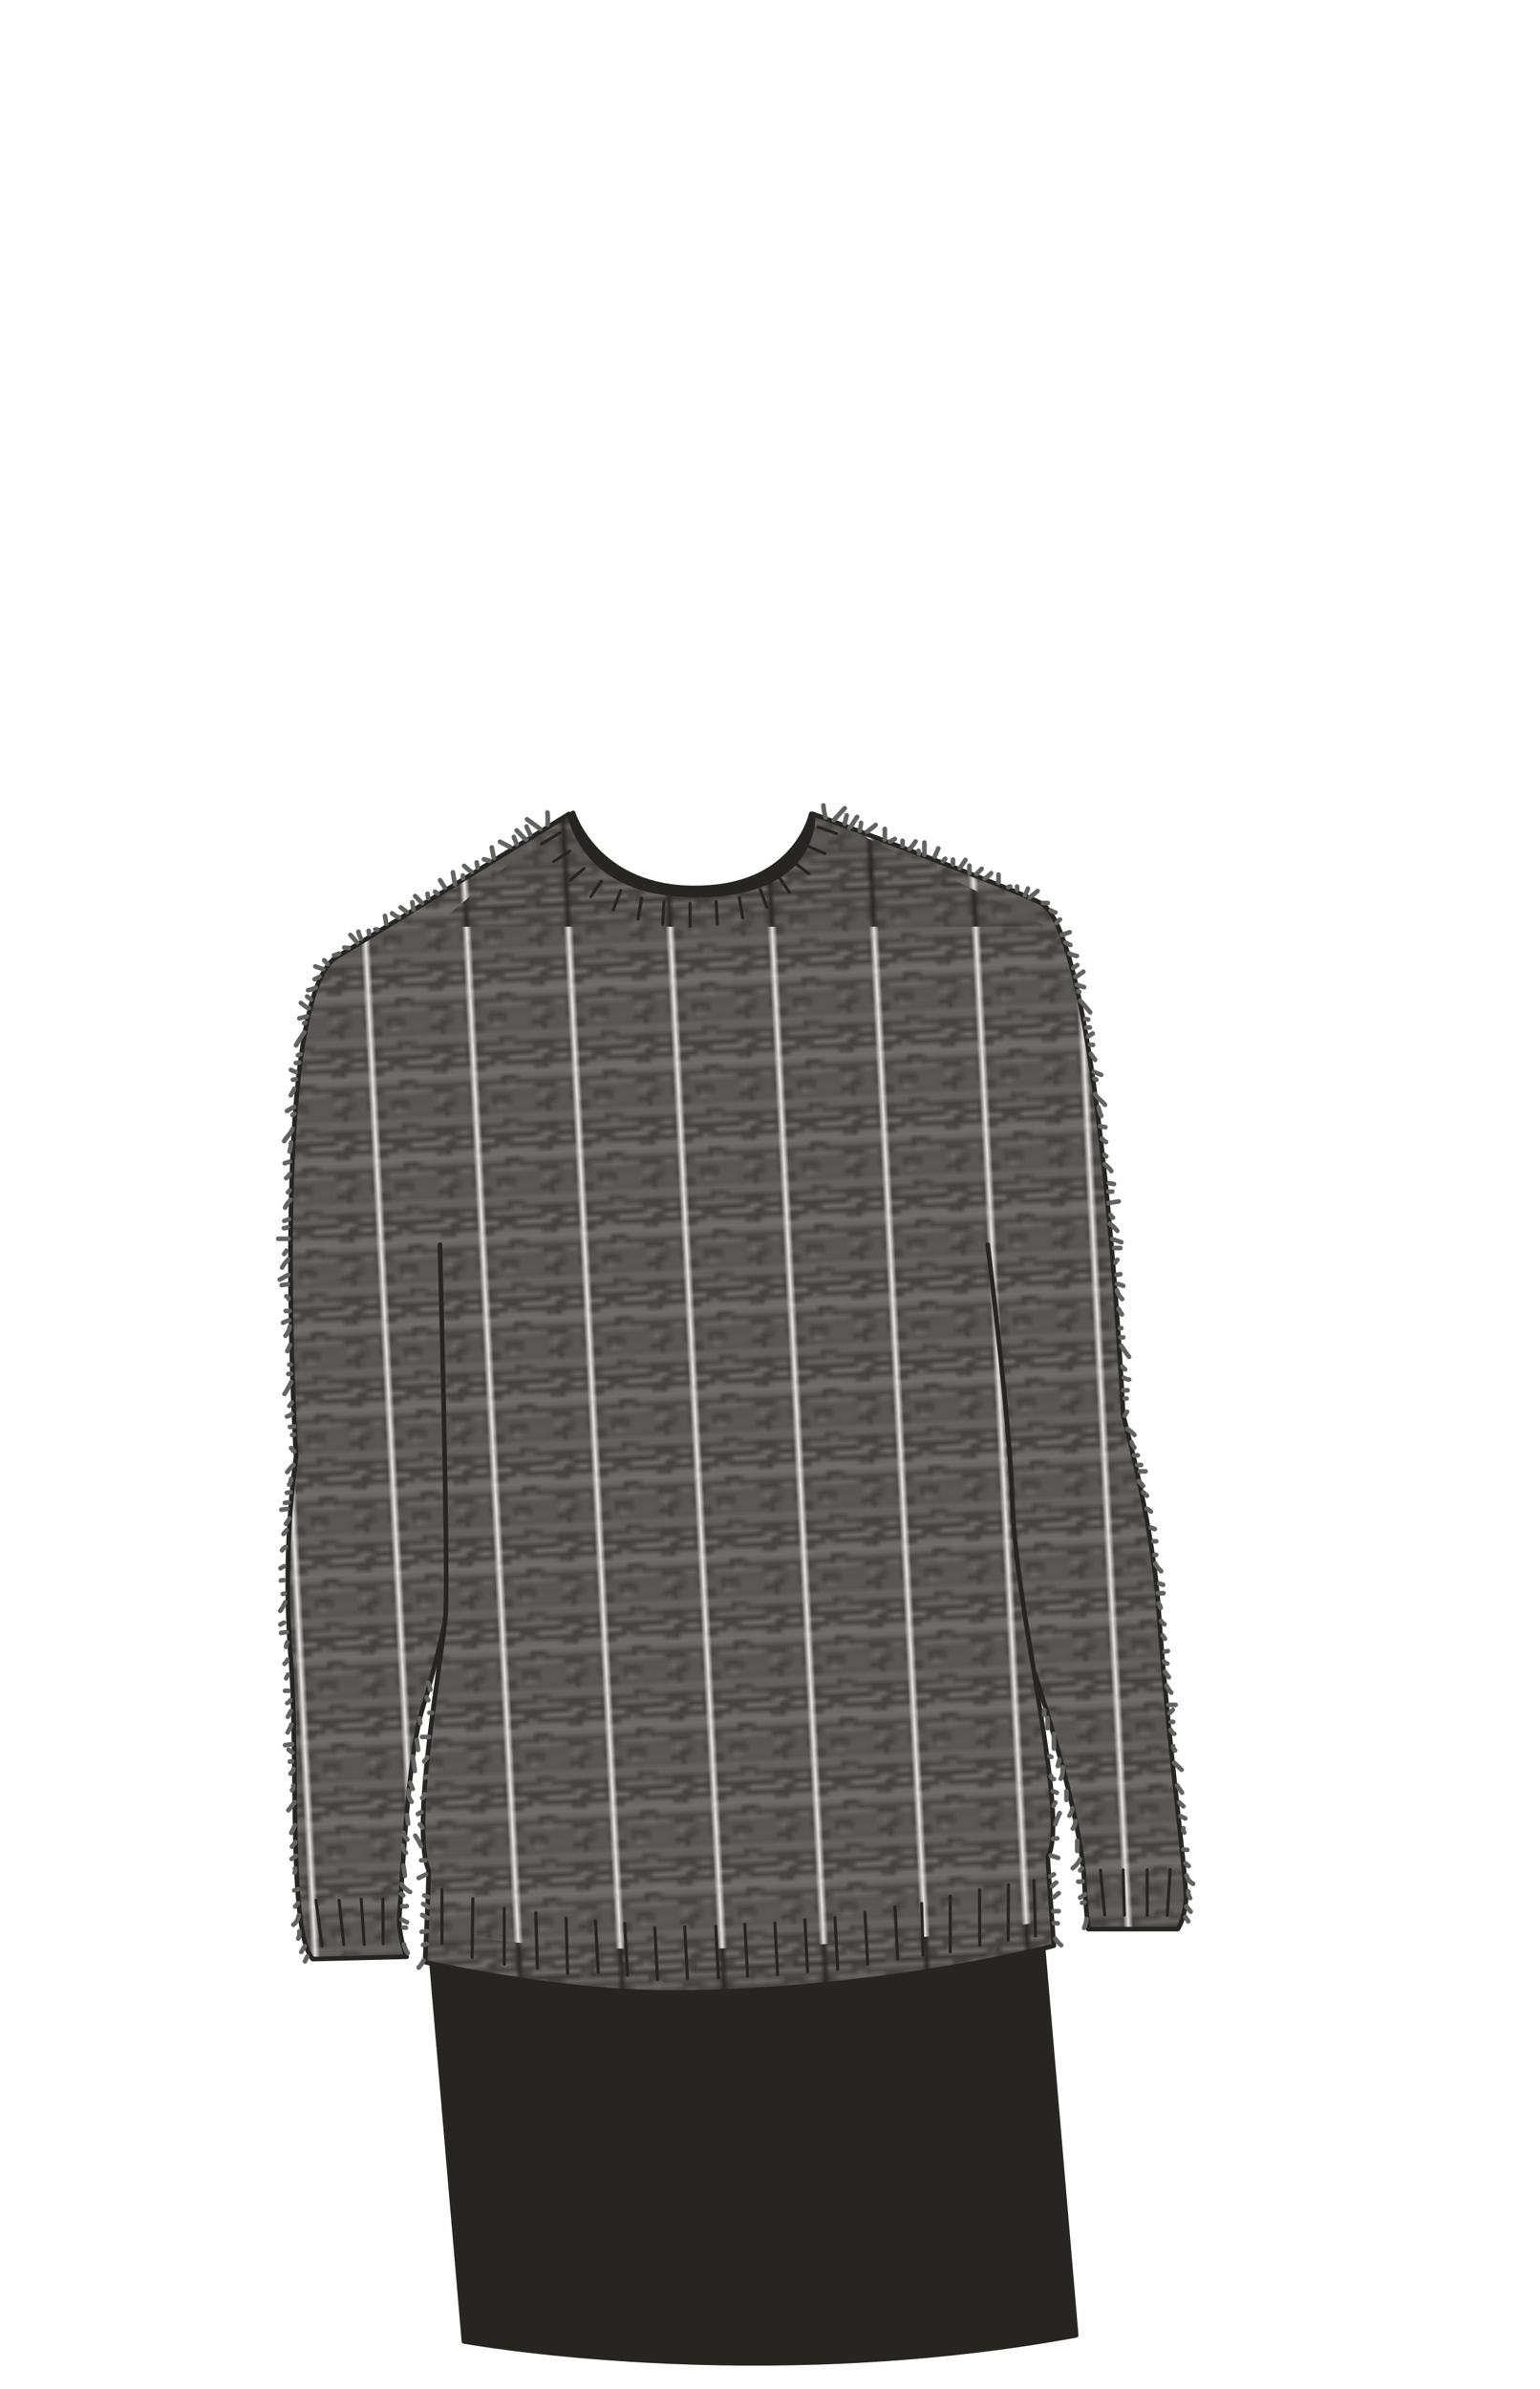<svg xmlns="http://www.w3.org/2000/svg" width="1000" height="1550" viewBox="0 0 1000 1550"><defs><pattern id="a" width="20.13" height="16.91" patternTransform="matrix(3.14 -.16 .16 3.14 -57.64 -19.79)" patternUnits="userSpaceOnUse" viewBox="0 0 20.13 16.91"><path fill="none" d="M0 0h20.13v16.91H0z"/><path fill="#444341" d="M0 12.68h20.13v8.46H0z"/><path fill="none" stroke="#6d6b69" stroke-linejoin="round" d="M0 13.71h5.05M8.46 13.71h11.67M1.52 15.73h10.22M16.44 15.73h2.89M12.57 16.91h2.89M6.38 14.7h1.23"/><path fill="#444341" d="M0 4.23h20.13v8.46H0z"/><path fill="none" stroke="#6d6b69" stroke-linejoin="round" d="M0 5.25h5.05M8.46 5.25h11.67M1.52 7.27h10.22M16.44 7.27h2.89M12.57 8.45h2.89M16.44 9.51h2.89M6.38 6.25h1.23M4.23 10.47h1.23M12.44 12.15h1.23M1.8 11.43h10.1M6.7 9.51h7.15M15.14 11.43h4.99M0 9.51h3.15"/><path fill="#444341" d="M0-4.23h20.13v8.46H0z"/><path fill="none" stroke="#6d6b69" stroke-linejoin="round" d="M12.57 0h2.89M16.44 1.06h2.89M4.23 2.01h1.23M12.44 3.69h1.23M1.8 2.98h10.1M6.7 1.06h7.15M15.14 2.98h4.99M0 1.06h3.15"/></pattern></defs><path d="M676.32 601.23C665.44 594.13 526.79 528 526.79 528s-9 42.68-63.91 47.58c-64.83 5.79-86.64-36-90.75-48.14l-87.92 73.81M278.44 1252.94s58.13 16.91 200 12.4S676 1248.11 676 1248.11l22.8 267.08c-209.14 38.46-397.55 3.91-397.55 3.91z" fill="#262521" stroke="#262521" stroke-linecap="round" stroke-linejoin="round" stroke-width="3"/><path d="M752.22 1043c-3.84-55.87-22.89-124.63-22.89-124.63s-14.58-307-52.88-331.94c-10.88-7.11-148.63-58.32-148.63-58.32s4.72 52.64-75.63 52.64c-65.09 0-77.84-37.88-82-50a12.42 12.42 0 01-.75-2.59c-1 .66-106.06 65.8-150.57 92.61C174.18 647.69 192.24 945 192.24 945a619.73 619.73 0 00-3.6 128.12c5.52 68.42-1.88 179.2 14.45 197.93l61-1.5s-5.61-14.34-4.66-27c2.28-30.22 5.54-104.26 15.36-135.21 4.83-15.2 10.09-36.77 14.19-54.79-3.35 34.76-22 135.5-10.62 160.6 0 13-2.36 59.86-2.36 59.86s88.48 20.67 165.47 19.75c137.53-1.66 242.89-30.38 242.89-30.38s-3.23-43.82-4-57.41c8.88-15.34-1-63.45-10.45-125.17 15.4 46.66 32 107.53 33.91 137.5 1.63 26.39 2.88 34.36 2.88 34.36h58.1s4.49-6.66 5.3-18.88-12.31-108.52-17.88-189.78z" fill="url(#a)"/><path d="M369.48 528.13s.01-.03 0 0z" fill="#262521"/><path d="M288.68 1053.71c-4.14 18.21-9 38.16-13.93 53.64-9.82 31-13.08 105-15.36 135.21-.95 12.67 4.66 27 4.66 27l-61 1.5c-16.33-18.73-8.93-129.51-14.45-197.93A619.73 619.73 0 01192.24 945s-18.06-297.33 26.67-324.28 150.6-92.63 150.6-92.63-.25-.24.72 2.61c4.12 12.15 16.87 50 82 50 80.35 0 75.64-52.64 75.64-52.64s137.74 51.21 148.62 58.32c38.3 25 52.88 331.94 52.88 331.94s19 68.76 22.89 124.63c5.57 81.26 18.66 177.57 17.84 189.79s-5.3 18.88-5.3 18.88h-58.1s-1.25-8-2.88-34.36c-1.86-29.85-17-86.23-32.37-132.82" fill="none" stroke="#262521" stroke-linecap="round" stroke-linejoin="round" stroke-width="3"/><path d="M285.64 807.59s5.34 199.1 3.82 238.13c-.83 21.49-23.46 140.26-11.15 167.44.05 13-2.35 59.86-2.35 59.86s88.48 20.67 165.47 19.75c137.53-1.66 242.89-30.38 242.89-30.38s-3.23-43.82-4-57.41c14.49-25-21.06-160.16-22.86-230.12-1.22-47.58-16.1-167.27-16.1-167.27" fill="none" stroke="#262521" stroke-linecap="round" stroke-linejoin="round" stroke-width="3"/><path fill="none" stroke="#262521" stroke-linecap="round" stroke-linejoin="round" stroke-width="2" d="M531.17 536.57l12 4.29M448.07 586.19v14.76M465.03 584.89l.76 14.69M480.04 582.33l2.23 13.21M493.65 577.12l4.39 11.5M505.81 568.94l6.76 9.95M515.99 559.81l9.29 7.06M524.6 549.01l10.92 4.74M363.81 540.28l-12.12 7.18M431.11 584.89l-.76 14.69M416.6 582.83l-2.29 13.49M403.05 577.8l-4.75 12.45M390.45 571.78l-6.8 10.01M379.21 563.49l-8.79 7.52M369.91 552.23L359.55 559M744.95 1213.15v29.47M729.25 1213.22l.84 29.33M759.87 1213.03l-1.9 29.71M714.58 1213.41l2.74 28.95M234.54 1232.16l1.98 29.4M220.18 1232.87l3.05 28.75M205.24 1232.98l3.88 29.51M248.63 1232.1l.21 29.06M483.67 1248.52l1.78 33.63M503.16 1247.58l1.78 33.62M522.66 1245.58l1.79 33.62M542.17 1244.11l1.78 33.63M561.66 1240.7l1.78 33.62M581.16 1237.35l1.78 33.63M598.45 1234.91l.89 33.62M617.05 1230.25v36.09M347.96 1240.99l1 36.08M367.6 1244.44l1 36.09M386.67 1246.17l1.79 33.63M405.69 1248.02l1.78 33.63M287.01 1225.9l.01 35.02M307.07 1231.82l-.5 38.18M327.44 1238.19v36.09M425.19 1250.72l1.78 33.63M444.64 1250.22l1.78 33.63M464.74 1249.74l1.78 33.63M636.05 1226.14l.22 36.06M654.81 1222.89l-.16 36.02M671.36 1219.99l1.05 36.05"/><path d="M533.15 522.61a31.23 31.23 0 00.62 4.29 29.6 29.6 0 00.91 3.94 1.53 1.53 0 001.85 1 1.51 1.51 0 001-1.84 29.54 29.54 0 01-.89-3.83c-.14-.74-.27-1.48-.38-2.23a2.51 2.51 0 010-.27v-.05-.09a1.23 1.23 0 010-.19c0-.26-.06-.52-.07-.77a1.5 1.5 0 00-3 0zM542.44 533.21l7.16-7.77a1.5 1.5 0 00-2.12-2.12l-7.16 7.77a1.5 1.5 0 002.12 2.12zM548.26 528.93v.18c0 .06.07-.49 0-.26a.69.69 0 010 .13c0 .22-.09.45-.14.67-.14.57-.29 1.14-.43 1.71s-.3 1.12-.43 1.69a5.75 5.75 0 00-.22 1.42 1.5 1.5 0 003 0 .62.62 0 010-.19c0-.19-.08.49 0 .26a.5.5 0 000-.12c0-.23.1-.45.15-.67.13-.58.28-1.14.43-1.71s.29-1.13.42-1.69a5.33 5.33 0 00.23-1.42 1.53 1.53 0 00-1.5-1.5 1.51 1.51 0 00-1.5 1.5zM552.76 538a9.43 9.43 0 001.43-1.66c.47-.63.91-1.29 1.33-2 .78-1.2 1.48-2.47 2.34-3.61a1.49 1.49 0 00-.53-2 1.55 1.55 0 00-2.06.53c-.84 1.12-1.53 2.36-2.29 3.54-.42.66-.86 1.32-1.33 2a2.43 2.43 0 00-.14.2c-.19.24.22-.28 0 0s-.21.27-.33.4a5.2 5.2 0 01-.58.57 1.51 1.51 0 000 2.12 1.55 1.55 0 002.13 0zM557.63 533.9a2.46 2.46 0 010 .54l.06-.4c-.12.85-.31 1.68-.48 2.52-.08.4-.16.81-.23 1.21a6.22 6.22 0 00-.13 1.21 1.5 1.5 0 001.5 1.5 1.52 1.52 0 001.5-1.5 2.46 2.46 0 010-.54l-.06.4c.12-.84.31-1.68.48-2.51.08-.41.16-.81.23-1.22a6.14 6.14 0 00.13-1.21 1.5 1.5 0 00-3 0zM563.7 541c1.09-.76 2.13-1.59 3.17-2.42s1.92-1.51 2.83-2.33a1.5 1.5 0 00-2.12-2.12c-.89.8-1.84 1.54-2.77 2.29l-.82.64-.23.18s-.3.23-.07 0 0 0-.07.05l-.21.17c-.4.3-.8.61-1.22.9a1.5 1.5 0 001.51 2.64zM573.05 537.82v7a1.5 1.5 0 103 0v-7a1.5 1.5 0 10-3 0zM577.11 547.22a1.75 1.75 0 001.38.18 4.53 4.53 0 00.71-.32l.87-.48 1.76-1a1.53 1.53 0 00.69-.89 1.56 1.56 0 00-.15-1.16 1.53 1.53 0 00-2-.54l-1.46.81c-.48.26-1 .55-1.44.78l.36-.15h-.14l.4-.06H578h.4-.05l.36.15a1.5 1.5 0 00-2 .54 1.52 1.52 0 00.54 2.05zM584.57 545.52v3.36a1.56 1.56 0 00.44 1.06 1.5 1.5 0 002.56-1.06v-3.36a1.56 1.56 0 00-.44-1.06 1.5 1.5 0 00-2.56 1.06zM591.23 552.1a9.61 9.61 0 002.37-2.39c.76-1 1.51-2 2.23-3a1.45 1.45 0 00.15-1.15 1.49 1.49 0 00-.69-.9 1.54 1.54 0 00-1.15-.15 1.76 1.76 0 00-.9.69c-.48.67-1 1.34-1.49 2l.24-.31c-.38.49-.75 1-1.14 1.44a7.55 7.55 0 01-1.11 1.15l.31-.24a3.15 3.15 0 01-.33.22 1.5 1.5 0 001.51 2.6zM598.77 546.7v7.89a1.5 1.5 0 103 0v-7.89a1.5 1.5 0 00-3 0zM598.28 553.45l-.37-1.88a1.26 1.26 0 00-.27-.51 1.18 1.18 0 00-.42-.38 1.16 1.16 0 00-.56-.18 1.11 1.11 0 00-.6 0 1.59 1.59 0 00-.9.69l-.15.36a1.55 1.55 0 000 .8l.38 1.88a1.26 1.26 0 00.27.51 1.1 1.1 0 00.42.38 1.12 1.12 0 00.56.18 1 1 0 00.6 0 1.47 1.47 0 00.89-.69l.15-.35a1.55 1.55 0 000-.8zM608.3 556.46l2.3-5.24a1.69 1.69 0 00.15-1.15 1.56 1.56 0 00-.69-.9 1.52 1.52 0 00-1.16-.15 1.44 1.44 0 00-.89.69l-2.3 5.23a1.62 1.62 0 00-.15 1.16 1.52 1.52 0 00.69.9 1.56 1.56 0 001.16.15 1.44 1.44 0 00.89-.69zM613.35 559.78l1.5-1.51a1 1 0 00.31-.48 1.15 1.15 0 00.13-.58 1.14 1.14 0 00-.13-.57 1.11 1.11 0 00-.31-.49 1.56 1.56 0 00-1.06-.44l-.4.06a1.57 1.57 0 00-.66.38l-1.5 1.51a1 1 0 00-.31.48 1.06 1.06 0 00-.13.58 1 1 0 00.13.57 1.11 1.11 0 00.31.49 1.54 1.54 0 001.06.44l.4-.06a1.57 1.57 0 00.66-.38zM617.3 557.72v3a1.54 1.54 0 00.44 1.06 1.52 1.52 0 001.06.44 1.48 1.48 0 001.07-.44 1.58 1.58 0 00.43-1.06v-3a1.49 1.49 0 00-1.5-1.5 1.52 1.52 0 00-1.06.44 1.54 1.54 0 00-.44 1.06zM624.6 563.93l3.65-5.29a1.51 1.51 0 00-.54-2 1.53 1.53 0 00-2.05.53l-3.65 5.3a1.51 1.51 0 00.54 2.05 1.54 1.54 0 002.05-.54zM628 561.63v4.86a1.5 1.5 0 003 0v-4.86a1.5 1.5 0 10-3 0zM635.09 568.21l3.4-3.48a1.52 1.52 0 00.44-1.06 1.5 1.5 0 00-1.5-1.5 1.58 1.58 0 00-1.06.44l-3.4 3.48a1.56 1.56 0 00-.44 1.06 1.5 1.5 0 00.44 1.06 1.47 1.47 0 001.06.44 1.5 1.5 0 001.06-.44zM640.19 571.33a21.88 21.88 0 004.46-3.74 1.61 1.61 0 00.44-1.06 1.54 1.54 0 00-.44-1.06 1.52 1.52 0 00-2.12 0 21.2 21.2 0 01-2.65 2.45l.3-.24a17.61 17.61 0 01-1.5 1.06 1.55 1.55 0 00-.69.9 1.49 1.49 0 00.15 1.15 1.52 1.52 0 002.05.54zM649.89 572.59v-5.17a1.5 1.5 0 00-3 0v5.17a1.5 1.5 0 003 0zM654.25 576.85a4.88 4.88 0 00.76.07 3.85 3.85 0 00.76-.09l.37-.11a4.22 4.22 0 00.68-.32 1 1 0 00.42-.39 1 1 0 00.27-.51 1.18 1.18 0 000-.59 1.12 1.12 0 00-.18-.56l-.23-.31a1.54 1.54 0 00-.67-.38h-.39a1.42 1.42 0 00-.76.2l-.3.16.36-.16a2.18 2.18 0 01-.54.15l.4-.05a2.62 2.62 0 01-.56 0l.4.05a1 1 0 00-.6 0 1.16 1.16 0 00-.56.18 1.18 1.18 0 00-.42.38 1.26 1.26 0 00-.27.51l-.05.4a1.45 1.45 0 00.21.76l.23.3a1.49 1.49 0 00.66.39zM661.94 577.44v-2.19a1.56 1.56 0 00-.44-1.06 1.52 1.52 0 00-1.06-.44 1.5 1.5 0 00-1.5 1.5v2.19a1.54 1.54 0 00.44 1.06 1.52 1.52 0 001.06.44 1.5 1.5 0 001.06-.44 1.54 1.54 0 00.44-1.06zM666.75 581.65a22.41 22.41 0 002.15-4.76 1.5 1.5 0 00-1-1.84 1.52 1.52 0 00-1.84 1c-.19.59-.41 1.17-.64 1.74l.15-.35a20.7 20.7 0 01-1.36 2.65 1.5 1.5 0 102.59 1.52zM669.67 583.39l5.15-4.24a1.52 1.52 0 00.44-1.06 1.5 1.5 0 00-.44-1.06 1.46 1.46 0 00-1.06-.44 1.63 1.63 0 00-1.06.44l-5.15 4.24a1.5 1.5 0 00-.44 1.06 1.54 1.54 0 00.44 1.06 1.52 1.52 0 001.06.44 1.68 1.68 0 001.06-.44zM677.35 587.39h3a1.55 1.55 0 001.06-.43 1.51 1.51 0 000-2.13 1.54 1.54 0 00-1.06-.44h-3a1.54 1.54 0 00-1.06.44 1.52 1.52 0 00-.44 1.06 1.5 1.5 0 00.44 1.07 1.58 1.58 0 001.06.43zM681.41 591.93a10.6 10.6 0 003.52 1.52 1.54 1.54 0 001.15-.15 1.49 1.49 0 00.69-.89 1.5 1.5 0 00-1-1.85 9.87 9.87 0 01-1.54-.49l.35.15a9.42 9.42 0 01-1.62-.88 1.54 1.54 0 00-1.15-.15 1.56 1.56 0 00-.9.69 1.52 1.52 0 00-.15 1.16 1.61 1.61 0 00.69.89zM687 600a17.32 17.32 0 012.34-2.35 1.11 1.11 0 00.31-.49 1 1 0 00.13-.57 1.5 1.5 0 00-.44-1.06 1.46 1.46 0 00-1.06-.44l-.4.05a1.49 1.49 0 00-.66.39 16.77 16.77 0 00-2.34 2.35 1.14 1.14 0 00-.31.48 1.17 1.17 0 00-.13.58 1.54 1.54 0 00.44 1.06 1.52 1.52 0 001.06.44A1.48 1.48 0 00687 600zM689.81 608.05l5.16-1.76a1.5 1.5 0 00-.8-2.9l-5.17 1.77a1.5 1.5 0 00.79 2.89zM691 612.71a18.53 18.53 0 003.67 1.84 1.49 1.49 0 001.15-.15 1.55 1.55 0 00.69-.9 1.52 1.52 0 00-.15-1.16 1.73 1.73 0 00-.9-.69c-.2-.07-.41-.15-.61-.24l.36.15a16.94 16.94 0 01-2.69-1.44 1.5 1.5 0 00-2 .54 1.46 1.46 0 00-.15 1.15 1.62 1.62 0 00.68.9zM693.5 619.89a18.5 18.5 0 005.35 1.77 1.61 1.61 0 001.16-.15 1.53 1.53 0 00.69-.89 1.51 1.51 0 00-.15-1.16 1.45 1.45 0 00-.9-.69 17.22 17.22 0 01-3.92-1.12l.36.15c-.37-.15-.72-.32-1.08-.5a1.54 1.54 0 00-2 .54 1.52 1.52 0 00.54 2zM697.71 629.19l2.61-1.79a1.5 1.5 0 00.54-2 1.55 1.55 0 00-.9-.69 1.53 1.53 0 00-1.15.15l-2.62 1.79a1.67 1.67 0 00-.69.9 1.56 1.56 0 00.15 1.16 1.5 1.5 0 00.9.68 1.47 1.47 0 001.16-.15zM698.16 635.18a4.6 4.6 0 001.94-.58 13.08 13.08 0 001.32-.87l2.8-2a1.55 1.55 0 00.69-.9 1.49 1.49 0 00-.15-1.15 1.51 1.51 0 00-2-.54l-2.59 1.8c-.4.28-.8.57-1.22.84l-.23.14c-.07 0-.28.1-.32.16.22-.09.26-.1.11 0h-.17a2.21 2.21 0 01-.35.08l.4-.05h-.18a1.54 1.54 0 00-1.5 1.5 1.52 1.52 0 001.5 1.5zM698.7 640.43l4.87 1.5a1.53 1.53 0 001.85-1 1.55 1.55 0 00-1-1.85l-4.87-1.5a1.5 1.5 0 10-.8 2.9zM699.28 644.34l.79.46a1.09 1.09 0 00.55.18 1.22 1.22 0 00.6 0 1.14 1.14 0 00.51-.27 1.31 1.31 0 00.39-.42l.15-.36a1.55 1.55 0 000-.8l-.15-.35a1.55 1.55 0 00-.54-.54l-.79-.46a1.12 1.12 0 00-.56-.18 1 1 0 00-.59 0 1 1 0 00-.51.26 1.08 1.08 0 00-.39.43l-.15.35a1.55 1.55 0 000 .8l.15.36a1.55 1.55 0 00.54.54zM700.34 650.24c1.14 1.19 2.24 2.4 3.31 3.65.53.61 1.05 1.24 1.56 1.86l.77 1 .35.45.22.28.07.09a1.63 1.63 0 00.9.69 1.49 1.49 0 001.15-.15 1.52 1.52 0 00.54-2 93.93 93.93 0 00-6.75-7.89 1.51 1.51 0 00-2.12 0 1.53 1.53 0 000 2.12zM704.34 662.6l1.88.34a1.11 1.11 0 00.6 0 1.16 1.16 0 00.56-.18 1.18 1.18 0 00.42-.38 1.13 1.13 0 00.26-.51 1.51 1.51 0 00-.15-1.16 1.47 1.47 0 00-.91-.71l-1.88-.33a1.22 1.22 0 00-.6 0 1.09 1.09 0 00-.55.18 1.13 1.13 0 00-.42.39 1 1 0 00-.27.51 1.49 1.49 0 00.15 1.15 1.42 1.42 0 00.89.69zM705.36 668.16h2.35a1.5 1.5 0 001.5-1.5 1.47 1.47 0 00-.44-1.06 1.54 1.54 0 00-1.06-.44h-2.35a1.58 1.58 0 00-1.06.44 1.56 1.56 0 00-.44 1.06 1.54 1.54 0 00.44 1.06 1.58 1.58 0 001.06.44zM707.22 673.76l3.09-1.94a1.55 1.55 0 00.69-.9 1.52 1.52 0 00-.15-1.16 1.5 1.5 0 00-.89-.69 1.56 1.56 0 00-1.16.16l-3.09 1.94a1.5 1.5 0 00.36 2.74 1.49 1.49 0 001.15-.15zM707.87 679.43h1.88a1.52 1.52 0 001.06-.44 1.11 1.11 0 00.31-.48 1.15 1.15 0 00.13-.58 1.56 1.56 0 00-.44-1.06 1.58 1.58 0 00-1.06-.44h-1.88a1.54 1.54 0 00-1.06.44 1.11 1.11 0 00-.31.49 1 1 0 00-.13.57 1.5 1.5 0 00.44 1.06 1.54 1.54 0 001.06.44zM707 684.5a38.41 38.41 0 003.1 4.19 1.52 1.52 0 001.06.44 1.54 1.54 0 001.06-.44 1.52 1.52 0 00.44-1.06 1.66 1.66 0 00-.44-1.06c-.36-.43-.7-.85-1-1.29l.23.3c-.64-.83-1.25-1.7-1.82-2.59a1.59 1.59 0 00-.9-.69 1.5 1.5 0 00-1.69 2.2zM709.84 696.86l4.83 1.94a1.5 1.5 0 001.84-1 1.52 1.52 0 00-.15-1.16 1.72 1.72 0 00-.9-.68l-4.82-1.96a1.52 1.52 0 00-1.16.16 1.5 1.5 0 00-.54 2 1.82 1.82 0 00.9.69zM709.92 701.16l1.24.65a1.14 1.14 0 00.56.17 1.11 1.11 0 00.6 0 1.26 1.26 0 00.51-.27 1.31 1.31 0 00.39-.42l.15-.36a1.55 1.55 0 000-.8l-.15-.36a1.74 1.74 0 00-.54-.54l-1.25-.64a1 1 0 00-.56-.17 1.08 1.08 0 00-.59 0 1.14 1.14 0 00-.51.27 1.12 1.12 0 00-.39.42l-.15.36a1.55 1.55 0 000 .8l.15.36a1.45 1.45 0 00.54.53zM709.77 710.5c1.55 3 4.61 4.76 6.7 7.35a1.49 1.49 0 002.12 0 1.54 1.54 0 000-2.12 31.63 31.63 0 00-3.4-3.35c-.58-.54-1.15-1.09-1.67-1.68l-.35-.41c-.23-.28.19.26 0 0L713 710a10.2 10.2 0 01-.63-1.06 1.51 1.51 0 00-2.05-.54 1.55 1.55 0 00-.54 2.06zM711.86 718.72a25 25 0 001.93 6 1.5 1.5 0 102.59-1.51c-.1-.22-.18-.45-.29-.67.19.39 0 0-.05-.12a2.49 2.49 0 01-.11-.29c-.18-.45-.34-.9-.48-1.37a24.54 24.54 0 01-.7-2.81 1.49 1.49 0 00-1.84-1 1.54 1.54 0 00-1 1.84zM713.89 732.11l3.44.65a1.67 1.67 0 001.16-.15 1.5 1.5 0 00-.36-2.75l-3.44-.64a1.67 1.67 0 00-1.16.15 1.52 1.52 0 00-.69.9 1.54 1.54 0 00.15 1.15 1.48 1.48 0 00.9.69zM714.41 739.79a13.8 13.8 0 003.05 2.49 1.56 1.56 0 001.16.15 1.5 1.5 0 00.89-.69 1.46 1.46 0 00.15-1.15 1.58 1.58 0 00-.68-.9 13.15 13.15 0 01-1.16-.79l.3.24a13.85 13.85 0 01-1.59-1.47 1.5 1.5 0 00-2.56 1.06 1.63 1.63 0 00.44 1.06zM716 750.24a4.84 4.84 0 00.62.58 7 7 0 001 .7 1 1 0 00.55.17 1.11 1.11 0 00.6 0 1.14 1.14 0 00.51-.27 1.31 1.31 0 00.39-.42l.15-.36a1.55 1.55 0 000-.8l-.15-.36a1.61 1.61 0 00-.54-.53 6.65 6.65 0 01-.62-.41l.3.23a5.77 5.77 0 01-.68-.63 1 1 0 00-.48-.31 1.15 1.15 0 00-.58-.13 1.17 1.17 0 00-.58.13 1.14 1.14 0 00-.48.31l-.23.3a1.48 1.48 0 00-.21.76l.06.4a1.51 1.51 0 00.38.66zM716.49 756.57l.5.37-.31-.23a17.79 17.79 0 013.22 3.21l-.23-.3c.23.3.46.61.68.93a1.56 1.56 0 00.89.69 1.5 1.5 0 001.7-2.2A20.44 20.44 0 00718 754a1.47 1.47 0 00-1.16-.15 1.51 1.51 0 00-.9.69 1.54 1.54 0 00-.15 1.15 1.72 1.72 0 00.69.9zM719.68 769.06l3.29.64a1.59 1.59 0 001.15-.15 1.52 1.52 0 00.69-.9 1.49 1.49 0 00-.15-1.15 1.45 1.45 0 00-.9-.69l-3.28-.64a1.49 1.49 0 00-1.69 2.2 1.5 1.5 0 00.89.69zM719.36 774.43a10.14 10.14 0 002.91.16 1.15 1.15 0 00.58-.13 1.14 1.14 0 00.48-.31 1.52 1.52 0 00.44-1.06 1.54 1.54 0 00-.44-1.06 1.47 1.47 0 00-1.06-.44 8.52 8.52 0 01-2.08 0l.4.06-.43-.07a1.22 1.22 0 00-.6 0 1.12 1.12 0 00-.56.18 1.52 1.52 0 00-.69.9 1.5 1.5 0 001.05 1.84zM720.17 782l6.71-1.11a1.51 1.51 0 001-1.84 1.55 1.55 0 00-1.85-1l-6.7 1.11a1.5 1.5 0 00-1 1.84 1.54 1.54 0 001.84 1.05zM719.73 788.88a8.14 8.14 0 001 1.34 7.7 7.7 0 001.25 1.1 1.12 1.12 0 00.56.18 1.22 1.22 0 00.6 0 1.26 1.26 0 00.51-.27 1 1 0 00.38-.42 1.47 1.47 0 00.15-1.16l-.15-.35a1.4 1.4 0 00-.54-.54l-.15-.12.31.24a5.81 5.81 0 01-1.08-1.08l.24.31a6.33 6.33 0 01-.48-.71 1.5 1.5 0 00-.89-.69 1.66 1.66 0 00-1.16.15 1.53 1.53 0 00-.69.89 1.61 1.61 0 00.15 1.16zM719.92 795.25c.14.1.28.2.41.31l-.3-.24a27.41 27.41 0 014.39 4.29 1.5 1.5 0 002.56-1.06 1.76 1.76 0 00-.44-1.06 28.46 28.46 0 00-5.1-4.83 1.5 1.5 0 00-2.05.54 1.49 1.49 0 00-.16 1.15 1.76 1.76 0 00.69.9zM721.74 805.24l6 2.18a1.5 1.5 0 001.84-1 1.53 1.53 0 00-1-1.85l-6-2.18a1.5 1.5 0 00-1.84 1 1.52 1.52 0 001 1.84zM723.4 811.25h4.1a1.5 1.5 0 000-3h-4.1a1.5 1.5 0 000 3zM725.77 819.6a3.27 3.27 0 01.17-.53l-.15.36a3 3 0 01.39-.67l-.24.31a2.87 2.87 0 01.55-.55l-.3.23.18-.13a1.52 1.52 0 00.69-.9 1.12 1.12 0 000-.6 1.09 1.09 0 00-.18-.55 1.47 1.47 0 00-.89-.69 1.51 1.51 0 00-1.16.15 4.34 4.34 0 00-.75.59 4.88 4.88 0 00-.61.75 3.2 3.2 0 00-.29.51 5 5 0 00-.33.92 1.22 1.22 0 000 .6 1.09 1.09 0 00.18.55 1.24 1.24 0 00.39.43 1 1 0 00.51.26 1.52 1.52 0 001.16-.15 1.49 1.49 0 00.68-.89zM725.38 828.56l2.51-.39a1 1 0 00.51-.27 1.06 1.06 0 00.39-.42 1.5 1.5 0 00-.54-2.05l-.36-.15a1.55 1.55 0 00-.8 0l-2.51.38a1.26 1.26 0 00-.51.27 1.18 1.18 0 00-.38.42 1.52 1.52 0 00-.15 1.16 1.47 1.47 0 00.69.89l.35.16a1.55 1.55 0 00.8 0zM724.89 834.52a17.78 17.78 0 014 1.15l-.36-.16.14.06a1.64 1.64 0 001.15.16 1.56 1.56 0 00.9-.69 1.52 1.52 0 00.15-1.16 1.49 1.49 0 00-.69-.9 18.9 18.9 0 00-4.47-1.35 1.62 1.62 0 00-1.16.15 1.56 1.56 0 00-.69.9 1.54 1.54 0 00.16 1.15 1.41 1.41 0 00.89.69zM723.82 837.56a14.22 14.22 0 003.85 6.35 1.5 1.5 0 002.12-2.12 12.62 12.62 0 01-1.11-1.2l-.12-.14-.22-.3c-.16-.23-.31-.47-.46-.71a14.37 14.37 0 01-.74-1.4c0-.05-.13-.31 0-.08l-.15-.39c-.1-.27-.18-.54-.26-.81a1.5 1.5 0 00-2.89.8zM725 849.86l2.24 3.76a1.52 1.52 0 00.9.69 1.5 1.5 0 001.15-.15 1.52 1.52 0 00.54-2l-2.24-3.76a1.53 1.53 0 00-.89-.69 1.56 1.56 0 00-1.16.15 1.52 1.52 0 00-.54 2.05zM727.18 863.22h1a1.08 1.08 0 00.58-.13 1.14 1.14 0 00.48-.31 1 1 0 00.31-.48 1.15 1.15 0 00.13-.58l-.06-.4a1.57 1.57 0 00-.38-.66l-.3-.23a1.48 1.48 0 00-.76-.21h-1a1.72 1.72 0 00-1.06.44 1.24 1.24 0 00-.31.48 1.29 1.29 0 00-.13.58l.06.4a1.51 1.51 0 00.38.66l.31.24a1.5 1.5 0 00.75.2zM727.5 869.21h1.89a1.56 1.56 0 001.06-.44 1.72 1.72 0 00.44-1.06 1.54 1.54 0 00-.44-1.06 1.56 1.56 0 00-1.06-.44h-1.89a1.5 1.5 0 00-1.06.44 1 1 0 00-.31.48 1.06 1.06 0 00-.13.58 1.52 1.52 0 00.44 1.06 1.54 1.54 0 001.06.44zM726.76 873.87a85.15 85.15 0 005.35 7.5 1.51 1.51 0 002.12 0 1.56 1.56 0 000-2.13c-.23-.28-.45-.56-.67-.85.19.24-.15-.19-.18-.24l-.33-.43c-.44-.58-.86-1.16-1.28-1.76q-1.26-1.77-2.42-3.61a1.5 1.5 0 10-2.59 1.52zM727.66 887.7l1.91 1.87a1.56 1.56 0 001.06.44 1.15 1.15 0 00.58-.13 1.21 1.21 0 00.49-.31 1.51 1.51 0 00.43-1.06 1.53 1.53 0 00-.43-1.06l-1.92-1.87a1.56 1.56 0 00-1.06-.44 1.27 1.27 0 00-.58.13 1.17 1.17 0 00-.48.31 1.52 1.52 0 00-.44 1.06 1.54 1.54 0 00.44 1.06zM728.92 895.18a9.74 9.74 0 004.25 1.37 1.46 1.46 0 001.06-.44 1.5 1.5 0 00.44-1.06 1.46 1.46 0 00-.44-1.06l-.3-.23a1.45 1.45 0 00-.76-.21h-.24l.4.06a9 9 0 01-2.21-.61l.36.16a9.29 9.29 0 01-1-.54 1.62 1.62 0 00-1.16-.15 1.56 1.56 0 00-.9.69 1.53 1.53 0 00.54 2zM729.39 903.54h2.83a1.54 1.54 0 001.06-.44 1.52 1.52 0 00.44-1.06 1.46 1.46 0 00-.44-1.06 1.54 1.54 0 00-1.06-.44h-2.83a1.5 1.5 0 00-1.06 2.56 1.54 1.54 0 001.06.44zM730.33 908.89h1.26a1.06 1.06 0 00.58-.13 1.36 1.36 0 00.83-.76 1.06 1.06 0 00.13-.58L733 907a1.49 1.49 0 00-.39-.66l-.3-.23a1.45 1.45 0 00-.76-.21h-1.26a1.72 1.72 0 00-1.06.44 1.24 1.24 0 00-.31.48 1.29 1.29 0 00-.13.58l.06.4a1.51 1.51 0 00.38.66l.31.24a1.5 1.5 0 00.75.2zM731.6 919.15l1.6-2.5a1.5 1.5 0 00-.54-2 1.47 1.47 0 00-1.16-.15 1.53 1.53 0 00-.89.69l-1.6 2.5a1.51 1.51 0 00.53 2.05 1.52 1.52 0 001.16.15 1.63 1.63 0 00.9-.69zM731.14 928.23c.45.32.9.64 1.33 1l-.3-.24a35.74 35.74 0 013.44 3.07 1.52 1.52 0 002.12 0 1.54 1.54 0 000-2.12 35.21 35.21 0 00-5.08-4.28 1.5 1.5 0 00-2 .54 1.54 1.54 0 00.54 2.05zM733.29 936.14a10 10 0 002.27 4.13 1.52 1.52 0 002.13 0 1.54 1.54 0 000-2.12 6.4 6.4 0 01-.42-.49l.23.3a8.32 8.32 0 01-1.09-1.87l.15.36a8.5 8.5 0 01-.37-1.11 1.59 1.59 0 00-.69-.9 1.61 1.61 0 00-1.16-.15 1.54 1.54 0 00-1.05 1.85zM736.32 945.74h2.52a1.52 1.52 0 001.06-.44 1.5 1.5 0 000-2.12 1.58 1.58 0 00-1.06-.44h-2.52a1.54 1.54 0 00-1.06.44 1.52 1.52 0 00-.44 1.06 1.46 1.46 0 00.44 1.06 1.54 1.54 0 001.06.44zM738.52 952H741a1.54 1.54 0 001.06-.44 1.5 1.5 0 000-2.12A1.54 1.54 0 00741 949h-2.52a1.5 1.5 0 00-1.5 1.5 1.54 1.54 0 00.44 1.06 1.56 1.56 0 001.06.44zM740.1 956.14h3.78a1.5 1.5 0 000-3h-3.78a1.5 1.5 0 000 3zM738.41 962l2.81 3.17a1.52 1.52 0 001.06.44 1.5 1.5 0 001.06-.44 1.46 1.46 0 00.44-1.06 1.63 1.63 0 00-.44-1.06l-2.81-3.17a1.5 1.5 0 00-1.06-.44 1.54 1.54 0 00-1.06.44 1.52 1.52 0 00-.44 1.06 1.68 1.68 0 00.44 1.06zM741.22 969.26l2.54 2.19a1.61 1.61 0 001.06.44 1.54 1.54 0 001.06-.44 1.52 1.52 0 00.44-1.06 1.48 1.48 0 00-.44-1.06l-2.54-2.19a1.59 1.59 0 00-1.06-.44 1.56 1.56 0 00-1.06.44 1.52 1.52 0 00-.44 1.06 1.5 1.5 0 00.44 1.06zM744.12 980.31l.47.17-.36-.15a6.46 6.46 0 011.37.8l-.3-.23a6.69 6.69 0 011 .94 1.5 1.5 0 001.06.44 1.5 1.5 0 001.5-1.5l-.06-.4a1.57 1.57 0 00-.38-.66 7.57 7.57 0 00-3.49-2.3 1.49 1.49 0 00-1.15.15 1.52 1.52 0 00-.69.9 1.49 1.49 0 00.15 1.15 1.64 1.64 0 00.9.69zM746.94 992.62l2.52.94a1 1 0 00.6 0 1.12 1.12 0 00.56-.18 1.53 1.53 0 00.69-.89 1.56 1.56 0 00-.15-1.16l-.24-.3a1.49 1.49 0 00-.66-.39l-2.52-.94a1 1 0 00-.6 0 1.16 1.16 0 00-.56.18 1.48 1.48 0 00-.53 2l.23.3a1.49 1.49 0 00.66.39zM748.92 1001.49h1.89a1.58 1.58 0 001.06-.44 1.11 1.11 0 00.31-.48 1.27 1.27 0 00.13-.58 1.54 1.54 0 00-.44-1.06 1.58 1.58 0 00-1.06-.44h-1.89a1.54 1.54 0 00-1.06.44 1.14 1.14 0 00-.31.48 1.08 1.08 0 00-.13.58 1.46 1.46 0 00.44 1.06 1.54 1.54 0 001.06.44zM749.55 1010.31h1.26a1 1 0 00.57-.13 1.11 1.11 0 00.49-.31 1.17 1.17 0 00.31-.48 1.27 1.27 0 00.13-.58l-.06-.4a1.57 1.57 0 00-.38-.66l-.31-.23a1.42 1.42 0 00-.75-.21h-1.26a1.15 1.15 0 00-.58.13 1 1 0 00-.48.31 1.14 1.14 0 00-.31.48 1.06 1.06 0 00-.13.58l.05.4a1.49 1.49 0 00.39.66l.3.24a1.54 1.54 0 00.76.2zM748.82 1015.27a21.68 21.68 0 004.13 5.25 1.5 1.5 0 002.12-2.12 20.91 20.91 0 01-2.12-2.29l-.1-.13s.19.26.07.1-.15-.21-.23-.32-.3-.42-.44-.64c-.3-.44-.58-.9-.84-1.36a1.5 1.5 0 10-2.59 1.51zM752.32 1028.78l2.52.93a1.66 1.66 0 001.16-.15 1.53 1.53 0 00.69-.89 1.51 1.51 0 00-.15-1.16l-.24-.3a1.44 1.44 0 00-.66-.39l-2.52-.94a1.82 1.82 0 00-1.16.15 1.51 1.51 0 00-.54 2.06l.24.3a1.59 1.59 0 00.66.39zM751.75 1035.19h3.78a1.5 1.5 0 000-3h-3.78a1.5 1.5 0 000 3zM751.08 1041.07a7.84 7.84 0 01.89 1.57l-.15-.36a8.25 8.25 0 01.4 1.25 1.52 1.52 0 00.69.9 1.49 1.49 0 001.15.15 1.46 1.46 0 00.9-.69 1.63 1.63 0 00.15-1.15 9.15 9.15 0 00-.64-1.82 7.7 7.7 0 00-.8-1.36 1.24 1.24 0 00-.39-.43 1 1 0 00-.51-.26 1.49 1.49 0 00-1.15.15 1.47 1.47 0 00-.69.89 1.43 1.43 0 00.15 1.16zM752.67 1052.4a8.07 8.07 0 002.73 2.75 1.5 1.5 0 001.15.16 1.56 1.56 0 00.9-.69 1.52 1.52 0 00.15-1.16 1.59 1.59 0 00-.69-.9 5.72 5.72 0 01-.57-.39l.3.23a7 7 0 01-1.19-1.18l.24.3a5.39 5.39 0 01-.43-.63 1.55 1.55 0 00-.9-.69 1 1 0 00-.6 0 1.16 1.16 0 00-.56.18 1.5 1.5 0 00-.69.89 1.57 1.57 0 00.16 1.16zM753.61 1061.85l1.57 2.21a1.12 1.12 0 00.39.42 1.14 1.14 0 00.51.27 1.08 1.08 0 00.59 0 1.12 1.12 0 00.56-.18 1.5 1.5 0 00.69-.89 1.47 1.47 0 00-.15-1.16l-1.57-2.2a1.13 1.13 0 00-.39-.42 1.06 1.06 0 00-.51-.27 1.22 1.22 0 00-.6 0 1.16 1.16 0 00-.56.18 1.52 1.52 0 00-.69.9 1.45 1.45 0 00.16 1.15zM756.57 1073l2.2-.32a1.72 1.72 0 00.9-.69 1.12 1.12 0 00.18-.56 1.22 1.22 0 000-.6 1.5 1.5 0 00-.69-.89l-.36-.15a1.55 1.55 0 00-.8 0l-2.2.32a1.05 1.05 0 00-.51.27 1.13 1.13 0 00-.39.42 1 1 0 00-.17.56 1.08 1.08 0 000 .59 1.49 1.49 0 00.69.9l.36.15a1.55 1.55 0 00.8 0zM754.54 1078.55a5.89 5.89 0 00.65.84 6.08 6.08 0 00.83.69 3.38 3.38 0 00.62.34 4.58 4.58 0 001 .36 1.5 1.5 0 001.84-1 1.51 1.51 0 00-.15-1.16 1.46 1.46 0 00-.9-.69 3.31 3.31 0 01-.61-.19l.36.15a3.84 3.84 0 01-.79-.45l.3.23a3.64 3.64 0 01-.62-.62l.24.3-.2-.27a1.53 1.53 0 00-.89-.69 1 1 0 00-.6 0 1.12 1.12 0 00-.56.18 1.5 1.5 0 00-.69.89 1.56 1.56 0 00.15 1.16zM755.16 1085.49l2.53 3.46a1.62 1.62 0 00.9.68 1.49 1.49 0 001.15-.15 1.47 1.47 0 00.69-.89 1.43 1.43 0 00-.15-1.16l-2.53-3.45a1.63 1.63 0 00-.9-.69 1.5 1.5 0 00-1.85 1 1.45 1.45 0 00.16 1.15zM756.13 1094.29a22.13 22.13 0 003.37 5 1.5 1.5 0 002.13 0 1.55 1.55 0 000-2.12c-.3-.33-.58-.68-.86-1l.24.31a21.09 21.09 0 01-2.29-3.7 1.5 1.5 0 00-2.05-.54 1.53 1.53 0 00-.54 2zM758.68 1107.63h4.72a1.5 1.5 0 100-3h-4.72a1.5 1.5 0 100 3zM760.43 1112.61l2.2-2.21a1.5 1.5 0 00.44-1.06 1.52 1.52 0 00-.44-1.06 1.5 1.5 0 00-1.06-.44 1.63 1.63 0 00-1.06.44l-2.2 2.21a1.54 1.54 0 00-.44 1.06 1.5 1.5 0 001.5 1.5 1.56 1.56 0 001.06-.44zM760.25 1118.66h1.58a1.15 1.15 0 00.58-.13 1.36 1.36 0 00.79-.79 1.15 1.15 0 00.13-.58l-.05-.4a1.59 1.59 0 00-.39-.66 1.54 1.54 0 00-1.06-.44h-1.58a1 1 0 00-.57.13 1.34 1.34 0 00-.8.79 1.27 1.27 0 00-.13.58l.06.4a1.49 1.49 0 001.44 1.1zM758.69 1122.64a7 7 0 00.55 1.18 7.79 7.79 0 00.77 1 6.14 6.14 0 001.75 1.38 1.54 1.54 0 001.15.15 1.48 1.48 0 001.05-1.84 1.55 1.55 0 00-.69-.9 4.32 4.32 0 01-.73-.47l.3.23a5.17 5.17 0 01-.93-.94l.23.3a5.13 5.13 0 01-.65-1.11l.15.36-.06-.15a1.14 1.14 0 00-.27-.51 1.12 1.12 0 00-.42-.39 1.52 1.52 0 00-1.16-.15 1.5 1.5 0 00-.89.69 1.42 1.42 0 00-.15 1.15zM760.32 1132.91a4.63 4.63 0 002 4.11 1.47 1.47 0 001.16.15 1.51 1.51 0 00.9-.69 1.54 1.54 0 00.15-1.15l-.15-.36a1.55 1.55 0 00-.54-.54.39.39 0 01-.1-.08l.3.24a3.13 3.13 0 01-.54-.55l.24.31a3.29 3.29 0 01-.41-.7l.15.36a3.44 3.44 0 01-.22-.82l.05.4a3.1 3.1 0 010-.68 1.48 1.48 0 00-.44-1.06 1.52 1.52 0 00-1.06-.44 1.46 1.46 0 00-1.06.44l-.24.3a1.54 1.54 0 00-.2.76zM761.35 1144.73l4.86 4.57a1.5 1.5 0 102.13-2.12l-4.87-4.58a1.5 1.5 0 00-2.12 2.13zM763.05 1159.18l3.2 4.69a1.57 1.57 0 00.89.69 1.5 1.5 0 001.7-2.2l-3.2-4.69a1.55 1.55 0 00-.9-.69 1.49 1.49 0 00-1.15.15 1.51 1.51 0 00-.54 2zM764.6 1170.45l2.78 2.57a1.56 1.56 0 001.06.44 1.5 1.5 0 001.06-.44 1.5 1.5 0 000-2.12l-2.78-2.57a1.56 1.56 0 00-1.06-.44 1.5 1.5 0 00-1.06.44 1.47 1.47 0 00-.44 1.06 1.46 1.46 0 00.44 1.06zM765.8 1179.56l3.15 1.56a1.62 1.62 0 001.16.15 1.5 1.5 0 001-1.85 1.47 1.47 0 00-.69-.89l-3.16-1.56a1.54 1.54 0 00-1.15-.15 1.51 1.51 0 00-.9.68 1.47 1.47 0 00-.15 1.16 1.46 1.46 0 00.69.9zM767 1185.74a5 5 0 00.37 3.31 3.88 3.88 0 00.38.69 1.59 1.59 0 00.9.69 1.54 1.54 0 001.15-.15 1.51 1.51 0 00.69-.9 1.45 1.45 0 00-.15-1.15 3.64 3.64 0 01-.38-.7l.15.36a3.86 3.86 0 01-.26-.94l.06.4a4.13 4.13 0 010-.93v.39a2.56 2.56 0 010-.27 1.61 1.61 0 00-.15-1.16 1.5 1.5 0 00-2.75.36zM768.45 1201.44l2.52.3a1.06 1.06 0 00.58-.13 1 1 0 00.48-.31 1.5 1.5 0 000-2.12l-.3-.23a1.48 1.48 0 00-.76-.21l-2.52-.3a1.06 1.06 0 00-.58.13 1.14 1.14 0 00-.48.31 1.5 1.5 0 00-.44 1.06 1.56 1.56 0 00.44 1.06l.3.23a1.48 1.48 0 00.76.21zM768.62 1209.9l2.21 1.89a1 1 0 00.48.31 1.15 1.15 0 00.58.13 1.53 1.53 0 001.06-.44 1.56 1.56 0 00.44-1.06 1.48 1.48 0 00-.44-1.06l-2.21-1.89a1 1 0 00-.48-.31 1.06 1.06 0 00-.58-.13 1.5 1.5 0 00-1.06 2.56zM769 1217.14a10.58 10.58 0 005 6.41 1.5 1.5 0 001.52-2.59c-.26-.14-.51-.3-.75-.46l-.35-.25.08.06-.2-.16a11.62 11.62 0 01-1.19-1.24c-.11-.13.23.31.06.07a1.09 1.09 0 01-.13-.17l-.23-.34a8.46 8.46 0 01-.44-.77c-.07-.12-.13-.25-.19-.37s-.13-.3 0-.06a9.06 9.06 0 01-.29-.88 1.5 1.5 0 00-2.89.8zM770.08 1227.08a8.59 8.59 0 001.49 5.16 1.59 1.59 0 00.9.69 1.54 1.54 0 001.15-.15 1.51 1.51 0 00.54-2 7.75 7.75 0 01-.73-1.32l.15.36a7.6 7.6 0 01-.5-1.81l.06.4a6.86 6.86 0 01-.06-1.28 1.5 1.5 0 00-3 0zM769.24 1237.94l2.85 3.44a1.5 1.5 0 002.12 0 1.46 1.46 0 00.44-1.06v-.4a1.49 1.49 0 00-.39-.66l-2.85-3.45a1.49 1.49 0 00-1.06-.43 1.53 1.53 0 00-1.06.43 1.5 1.5 0 00-.44 1.07l.05.39a1.47 1.47 0 00.39.67zM768.41 1244.53l1.89 2.83a1.55 1.55 0 00.9.69 1.5 1.5 0 001.85-1 1.49 1.49 0 00-.16-1.15L771 1243a1.67 1.67 0 00-.9-.69 1.51 1.51 0 00-1.7 2.21zM676.55 1109.6v3.15a1.56 1.56 0 00.44 1.06 1.5 1.5 0 002.56-1.06v-3.15a1.54 1.54 0 00-.44-1.06 1.5 1.5 0 00-2.56 1.06z" fill="#636363"/><path d="M678.75 1114.64v6.61a1.5 1.5 0 003 0v-6.61a1.51 1.51 0 00-1.5-1.5 1.53 1.53 0 00-1.5 1.5zM682.85 1125v9.45a1.5 1.5 0 003 0V1125a1.5 1.5 0 00-3 0zM688.54 1146.85V1150a13.34 13.34 0 01-.43 1.79c-.1.3-.21.59-.32.87.1-.24 0 0-.06.13l-.22.47a1.5 1.5 0 102.59 1.52 14.51 14.51 0 001.35-8.72 1.5 1.5 0 00-1.84-1 1.55 1.55 0 00-1.05 1.84zM686.49 1141.36l-1.08 4.06a1.5 1.5 0 002.89.8l1.09-4.06a1.5 1.5 0 00-2.9-.8zM691 1162.2v5.67a1.5 1.5 0 003 0v-5.67a1.5 1.5 0 00-3 0zM694.84 1173.23a1.94 1.94 0 010 .24v-.4a9.67 9.67 0 01-.65 2.41l.15-.36a9.65 9.65 0 01-1.21 2.09 1.51 1.51 0 00-.15 1.16 1.49 1.49 0 00.69.89 1.45 1.45 0 001.15.15 1.76 1.76 0 00.9-.69 10.83 10.83 0 002.09-5.49 1.47 1.47 0 00-1.5-1.5 1.51 1.51 0 00-1.06.43 1.83 1.83 0 00-.44 1.07zM696.73 1181.41a7.44 7.44 0 01-.05 1.33l.06-.4a7.83 7.83 0 01-.52 1.91l.15-.35a8.25 8.25 0 01-.45.89c-.08.14-.17.28-.26.42l-.12.17c-.21.29.18-.24 0 0a1.65 1.65 0 00-.43 1.06 1.5 1.5 0 002.56 1.06 9.44 9.44 0 001.64-3 8.58 8.58 0 00.42-3.1 1.5 1.5 0 00-3 0zM698 1194.33v6.61a1.5 1.5 0 003 0v-6.61a1.5 1.5 0 00-3 0zM700.07 1205.54a12.39 12.39 0 01-.87 1.6c-.15.25-.32.5-.49.74a2 2 0 00-.28.38c0-.1.2-.25 0 0l-.15.18a15 15 0 01-1.21 1.31c-.22.21-.45.42-.69.62l-.33.27c-.2.16-.05 0 0 0-.07 0-.17.13-.23.17a1.68 1.68 0 00-.69.9 1.54 1.54 0 00.16 1.15 1.51 1.51 0 002 .54 16.49 16.49 0 005.23-6.25 1.62 1.62 0 00.16-1.16 1.59 1.59 0 00-.69-.9 1.53 1.53 0 00-2.06.54zM701.56 1211.22l-1.26 1.26a1 1 0 00-.31.48 1.06 1.06 0 00-.13.58 1.08 1.08 0 00.13.58 1.14 1.14 0 00.31.48l.3.23a1.45 1.45 0 00.76.21l.39-.06a1.54 1.54 0 00.67-.38l1.26-1.26a1.24 1.24 0 00.31-.48 1.29 1.29 0 00.13-.58 1.27 1.27 0 00-.13-.58 1.11 1.11 0 00-.31-.48l-.31-.24a1.5 1.5 0 00-.75-.2h-.4a1.39 1.39 0 00-.66.39zM702.54 1219.05a5.53 5.53 0 01-1.2.29h.4a6.19 6.19 0 01-1.49 0h.4-.15a1.22 1.22 0 00-.6 0 1.12 1.12 0 00-.56.18 1.51 1.51 0 00-.54 2.06 1.43 1.43 0 00.9.68 7.09 7.09 0 001.84.1 7.39 7.39 0 001.8-.37 1.63 1.63 0 00.9-.69 1.59 1.59 0 00.15-1.15 1.49 1.49 0 00-.69-.9 1.47 1.47 0 00-1.16-.15zM703.78 1227.73l-3.14 2.2a1.55 1.55 0 00-.69.9 1.49 1.49 0 00.15 1.15 1.5 1.5 0 002 .54l3.15-2.2a1.67 1.67 0 00.69-.9 1.5 1.5 0 00-1-1.85 1.51 1.51 0 00-1.16.16zM703.78 1232.82l-1.57.33a1.72 1.72 0 00-.9.69 1.12 1.12 0 00-.18.56 1.18 1.18 0 000 .59l.15.36a1.4 1.4 0 00.54.54l.36.15a1.55 1.55 0 00.8 0l1.57-.33a1.06 1.06 0 00.51-.27 1 1 0 00.38-.42 1.12 1.12 0 00.18-.56 1 1 0 000-.59l-.15-.36a1.45 1.45 0 00-.53-.54l-.36-.15a1.55 1.55 0 00-.8 0zM704 1245c0 .26 0 .51-.07.77V1245.85l-.06.38a13.63 13.63 0 01-.31 1.44c-.12.48-.27 1-.43 1.41a7.49 7.49 0 01-.28.71c.18-.35 0 0 0 0s-.12.26-.19.39a1.51 1.51 0 002.6 1.52 18.86 18.86 0 001.74-6.7 1.52 1.52 0 00-1.5-1.5 1.54 1.54 0 00-1.5 1.5zM684 1258.72a20.5 20.5 0 004 4.4 1.61 1.61 0 001.06.44 1.5 1.5 0 001.5-1.5 1.48 1.48 0 00-.44-1.06 19 19 0 01-3.11-3.17l.24.3c-.24-.3-.46-.61-.68-.93a1.62 1.62 0 00-.89-.69 1.56 1.56 0 00-1.16.15 1.54 1.54 0 00-.54 2.06zM684.34 1249.09l2.52.33a1.27 1.27 0 00.58-.13 1.11 1.11 0 00.48-.31 1.52 1.52 0 00.44-1.06 1.5 1.5 0 00-.44-1.06l-.3-.24a1.57 1.57 0 00-.76-.2l-2.52-.33a1.11 1.11 0 00-.57.12 1.32 1.32 0 00-.49.31 1.59 1.59 0 00-.44 1.07 1.56 1.56 0 00.44 1.06l.31.23a1.51 1.51 0 00.75.21zM684 1241.49h3.47a1.49 1.49 0 001.5-1.5 1.53 1.53 0 00-1.5-1.5H684a1.5 1.5 0 00-1.5 1.5 1.52 1.52 0 001.5 1.5zM685.41 1231.92l3.15-2.52a1.5 1.5 0 00.44-1.06 1.54 1.54 0 00-.44-1.06 1.52 1.52 0 00-1.06-.44l-.4.05a1.47 1.47 0 00-.66.39l-3.15 2.52a1.5 1.5 0 001.06 2.56h.4a1.49 1.49 0 00.66-.39zM684.16 1225a13.32 13.32 0 012.09-2l-.3.23c.23-.18.47-.35.72-.52a1.61 1.61 0 00.69-.89 1.56 1.56 0 00-.15-1.16 1.5 1.5 0 00-2.05-.54 14.77 14.77 0 00-3.12 2.78 1.56 1.56 0 00-.44 1.06 1.5 1.5 0 001.5 1.5 1.52 1.52 0 001.06-.44zM682.92 1218.64l2.19-1.28a1.56 1.56 0 00.69-.9 1.11 1.11 0 000-.6 1 1 0 00-.17-.55 1.51 1.51 0 00-.9-.69 1.57 1.57 0 00-1.16.15l-2.19 1.28a1.56 1.56 0 00-.69.9 1.11 1.11 0 000 .6 1.09 1.09 0 00.18.55 1.47 1.47 0 00.89.69 1.56 1.56 0 001.16-.15zM681.74 1205.24l5 1.6a1.53 1.53 0 001.85-1 1.55 1.55 0 00-1-1.85l-5-1.59a1.51 1.51 0 00-1.85 1 1.54 1.54 0 001 1.85zM683.72 1194.57l2.83-.32a1.15 1.15 0 00.58-.13 1 1 0 00.48-.31 1.52 1.52 0 00.44-1.06 1.5 1.5 0 00-1.5-1.5l-2.83.32a1.14 1.14 0 00-.58.12 1.11 1.11 0 00-.48.31 1.51 1.51 0 000 2.13 1.46 1.46 0 001.06.44zM686.74 1184c.37-1.22.78-2.42 1.24-3.61l.36-.89.06-.14c.07-.17.14-.34.22-.51.25-.58.52-1.16.8-1.73a1.5 1.5 0 00-2.59-1.52 51.09 51.09 0 00-3 7.61 1.5 1.5 0 001 1.84 1.53 1.53 0 001.85-1zM685.36 1172.42l1.25-2.21a1.54 1.54 0 00.15-1.15 1.52 1.52 0 00-.69-.9 1.5 1.5 0 00-1.15-.15 1.52 1.52 0 00-.9.69l-1.25 2.21a1.54 1.54 0 00-.16 1.15 1.51 1.51 0 002.75.36zM683.34 1163.59l2.49 1a1 1 0 00.6 0 1.12 1.12 0 00.56-.18 1.53 1.53 0 00.69-.89 1.51 1.51 0 00-.15-1.16l-.24-.3a1.44 1.44 0 00-.66-.39l-2.49-1a1 1 0 00-.6 0 1.16 1.16 0 00-.56.18 1.48 1.48 0 00-.53 2.05l.23.3a1.49 1.49 0 00.66.39zM680.9 1152.12a4.27 4.27 0 00.1.79 4.44 4.44 0 00.27.72 3.82 3.82 0 00.67 1 1.93 1.93 0 00.3.27 4.44 4.44 0 00.62.45 4.55 4.55 0 00.72.3 4.89 4.89 0 00.78.14 1.11 1.11 0 00.57-.13 1.21 1.21 0 00.49-.31 1.24 1.24 0 00.31-.48 1.29 1.29 0 00.13-.58 1.54 1.54 0 00-.44-1.06l-.31-.24a1.5 1.5 0 00-.75-.2l.4.06a3.07 3.07 0 01-.52-.14l.36.15a2.11 2.11 0 01-.52-.31l.31.24a2.85 2.85 0 01-.43-.42l.24.3a2.67 2.67 0 01-.31-.51l.16.36a2.16 2.16 0 01-.16-.55l.06.4a1.49 1.49 0 010-.21 1.61 1.61 0 00-.44-1.06 1.72 1.72 0 00-1.06-.44 1.54 1.54 0 00-1.06.44 1.47 1.47 0 00-.44 1.06zM680.73 1140.56l1.25.64a1.14 1.14 0 00.56.17 1.11 1.11 0 00.6 0 1.26 1.26 0 00.51-.27 1.31 1.31 0 00.39-.42l.15-.36a1.55 1.55 0 000-.8l-.15-.36a1.61 1.61 0 00-.54-.53l-1.26-.64a1.69 1.69 0 00-1.15-.16 1.14 1.14 0 00-.51.27 1.12 1.12 0 00-.39.42l-.15.36a1.55 1.55 0 000 .8l.15.36a1.55 1.55 0 00.54.54zM354.06 527.52c0 .24-.05-.43 0-.17a1.11 1.11 0 000 .19v.4c0 .32.05.63.06.94q.06 1.14.06 2.28a28.58 28.58 0 01-.13 3.93 1.49 1.49 0 001.5 1.5 1.54 1.54 0 001.5-1.5 30.16 30.16 0 00.13-4 31.27 31.27 0 00-.26-4.33 1.5 1.5 0 00-1.84-1.05 1.55 1.55 0 00-1.05 1.84zM351.52 536.5l-8.52-6.22a1.51 1.51 0 00-2.06.53 1.55 1.55 0 00.54 2.06l8.54 6.22a1.5 1.5 0 002.05-.53 1.55 1.55 0 00-.54-2.06zM340.47 536.67A5.4 5.4 0 00341 538c.24.53.49 1 .75 1.57s.51 1.06.75 1.6l.15.34c.12.26-.15-.37-.07-.17l.06.13a2.91 2.91 0 01.12.39 1.5 1.5 0 002.74.36 1.75 1.75 0 00.15-1.15 5.4 5.4 0 00-.52-1.33c-.24-.53-.49-1-.74-1.57s-.52-1.06-.76-1.6l-.15-.34c-.12-.27.15.37.07.17a.69.69 0 01-.05-.13 2.67 2.67 0 01-.13-.4 1.5 1.5 0 00-2.74-.35 1.75 1.75 0 00-.15 1.15zM342.34 543.24c-.12-.07-.24-.14-.35-.22s-.52-.4-.09 0c-.25-.2-.5-.41-.74-.63-.59-.53-1.15-1.1-1.7-1.68-1-1-1.9-2.08-2.94-3a1.53 1.53 0 00-2.12 0 1.51 1.51 0 000 2.12c1.06 1 2 2.06 3 3.09.55.57 1.11 1.13 1.7 1.66a9.28 9.28 0 001.74 1.32 1.5 1.5 0 101.51-2.59zM332.24 543.37a5.82 5.82 0 00.32 1c.19.47.39.94.59 1.42l.58 1.41a5.82 5.82 0 01.32 1 1.49 1.49 0 00.69.9 1.59 1.59 0 001.15.15 1.53 1.53 0 00.9-.69 1.72 1.72 0 00.15-1.16 5 5 0 00-.32-1c-.18-.48-.38-.95-.58-1.42s-.4-.94-.58-1.42a4.32 4.32 0 01-.32-1 1.5 1.5 0 00-1.85-1 1.47 1.47 0 00-.89.69 1.75 1.75 0 00-.16 1.15zM331.84 548.11c-1.11-.48-2.19-1-3.27-1.59s-2.16-1.1-3.2-1.73a1.5 1.5 0 00-1.51 2.59c1 .63 2.12 1.17 3.2 1.73s2.15 1.11 3.26 1.59a1.62 1.62 0 001.16.15 1.49 1.49 0 00.36-2.74zM317.88 550.23l1.37 6.87a1.5 1.5 0 001.84 1 1.52 1.52 0 001.05-1.84l-1.36-6.87a1.53 1.53 0 00-1.85-1 1.55 1.55 0 00-1.05 1.85zM316.6 557.36l.3-.24.36-.16.4-.06h-.15l.4.06a6.65 6.65 0 01-.76-.23l-.82-.26-1.73-.47a1.5 1.5 0 00-.8 2.89l1.95.62 1 .31a2.19 2.19 0 00.72.14 1.81 1.81 0 001.27-.51 1.5 1.5 0 000-2.12 1.53 1.53 0 00-2.12 0zM308.09 560l.65 3.3a1.5 1.5 0 001.85 1 1.47 1.47 0 00.89-.69 1.64 1.64 0 00.16-1.15l-.66-3.29a1.52 1.52 0 00-.69-.9 1.5 1.5 0 00-2.05.54 1.64 1.64 0 00-.15 1.15zM306.64 564.21l-.16-.06.36.15a5.07 5.07 0 01-.61-.32l-.32-.22s-.21-.16 0 0c-.4-.31-.78-.64-1.17-1-.78-.68-1.56-1.37-2.32-2.08a1.5 1.5 0 00-2.12 2.12c.82.76 1.65 1.51 2.5 2.23.48.41 1 .81 1.46 1.19a6.4 6.4 0 001.62.89A1.57 1.57 0 00307 567a1.5 1.5 0 00.69-.89 1.55 1.55 0 00-1.05-1.85zM292.67 566.39l1.27 7.78a1.51 1.51 0 001.85 1.05 1.53 1.53 0 001-1.84l-1.27-7.78a1.5 1.5 0 00-1.84-1.05 1.53 1.53 0 00-1.05 1.84zM302.1 569.89V568a1.56 1.56 0 00-.44-1.06 1.11 1.11 0 00-.48-.31 1.27 1.27 0 00-.58-.13 1.56 1.56 0 00-1.06.44 1.58 1.58 0 00-.44 1.06v1.92a1.56 1.56 0 00.44 1.06 1 1 0 00.48.31 1.15 1.15 0 00.58.13 1.54 1.54 0 001.06-.44 1.58 1.58 0 00.44-1.06zM290.22 575.21l-3.11-4.8a1.5 1.5 0 10-2.59 1.51l3.11 4.8a1.5 1.5 0 002.59-1.51zM285 578.5l-1.73-1.24a1.62 1.62 0 00-1.15-.15 1 1 0 00-.51.27 1 1 0 00-.39.42 1.49 1.49 0 00-.22 1.2l.15.36a1.4 1.4 0 00.54.54l1.72 1.24a1.16 1.16 0 00.56.18 1.22 1.22 0 00.6 0 1.26 1.26 0 00.51-.27 1.21 1.21 0 00.39-.42 1.56 1.56 0 00.15-1.16l-.15-.35a1.55 1.55 0 00-.54-.54zM276.16 580.26l.48 2.94a1.5 1.5 0 00.69.89 1.52 1.52 0 001.16.15 1.47 1.47 0 00.89-.69l.16-.35a1.55 1.55 0 000-.8l-.49-2.94a1.48 1.48 0 00-.68-.89 1.51 1.51 0 00-2.06.54l-.15.35a1.55 1.55 0 000 .8zM275.11 584.91l-4.45-4.63a1.52 1.52 0 00-2.13 0 1.54 1.54 0 000 2.12L273 587a1.52 1.52 0 002.13 0 1.54 1.54 0 000-2.12zM266.29 585.84l.78 4.79a1.5 1.5 0 001.85 1 1.55 1.55 0 00.9-.69 1.72 1.72 0 00.15-1.16l-.79-4.78a1.45 1.45 0 00-.69-.9 1.5 1.5 0 00-2.05.54 1.69 1.69 0 00-.15 1.15zM264.86 590.34l-3.92-2.89a1.49 1.49 0 00-1.15-.15 1.52 1.52 0 00-.9.69 1.5 1.5 0 00-.15 1.15 1.72 1.72 0 00.69.9l3.92 2.89a1.51 1.51 0 001.16.15 1.53 1.53 0 00.89-.69 1.46 1.46 0 00.15-1.15 1.67 1.67 0 00-.69-.9zM260 594.06a20.27 20.27 0 01-4.4-2.59l.3.24-.26-.21a1.63 1.63 0 00-1.06-.44 1.54 1.54 0 00-1.06.44 1.47 1.47 0 00-.44 1.06 1.4 1.4 0 00.44 1.06 21.69 21.69 0 005 3 1.73 1.73 0 001.16.15 1.59 1.59 0 00.9-.69 1.56 1.56 0 00.15-1.16 1.47 1.47 0 00-.69-.89zM252.26 598.92l-.83-5.1a1.5 1.5 0 00-.69-.89 1.52 1.52 0 00-1.16-.15 1.49 1.49 0 00-.89.68 1.72 1.72 0 00-.15 1.16l.83 5.1a1.5 1.5 0 00.69.89 1.56 1.56 0 001.16.16 1.54 1.54 0 00.89-.69 1.72 1.72 0 00.15-1.16zM244.69 601.66a2.09 2.09 0 01-.34.08l.39-.06a2 2 0 01-.55 0h.4a2 2 0 01-.54-.14 1 1 0 00-.6 0 1.12 1.12 0 00-.56.18 1.18 1.18 0 00-.42.38 1.26 1.26 0 00-.27.51v.4a1.54 1.54 0 00.2.76l.24.3a1.39 1.39 0 00.66.39 1.65 1.65 0 00.36.11 3.86 3.86 0 00.75.1 1.59 1.59 0 00.38 0 3.68 3.68 0 00.75-.13 1 1 0 00.51-.27 1.13 1.13 0 00.39-.42 1 1 0 00.17-.55 1.11 1.11 0 000-.6l-.15-.36a1.55 1.55 0 00-.54-.54l-.36-.15a1.55 1.55 0 00-.8 0zM241.15 605.66l-.35-2.17a1.26 1.26 0 00-.27-.51 1.18 1.18 0 00-.42-.38 1.66 1.66 0 00-1.16-.15 1.47 1.47 0 00-.89.69l-.15.35a1.36 1.36 0 000 .8l.35 2.16a1.14 1.14 0 00.27.51 1 1 0 00.42.39 1.12 1.12 0 00.56.18 1.22 1.22 0 00.6 0 1.5 1.5 0 00.89-.69l.15-.36a1.51 1.51 0 000-.79zM235.69 608.29c-.21-.43-.41-.85-.6-1.29l.15.36a20.57 20.57 0 01-1.06-3.25 1.53 1.53 0 00-1.85-1.05 1.55 1.55 0 00-1.05 1.85 23 23 0 001.82 4.89 1.51 1.51 0 002.05.54 1.53 1.53 0 00.54-2.05zM233 610.49l-4.41-5a1.51 1.51 0 00-2.12 0 1.53 1.53 0 000 2.12l4.4 5a1.52 1.52 0 002.13 0 1.55 1.55 0 000-2.12zM226.53 613.54l-3-.22a1.54 1.54 0 00-1.06.44 1.52 1.52 0 00-.44 1.06 1.5 1.5 0 00.44 1.06 1.64 1.64 0 001.06.44l3 .22a1.46 1.46 0 001.06-.44 1.5 1.5 0 00.41-1.1 1.47 1.47 0 00-.44-1.06 1.64 1.64 0 00-1.06-.44zM219.35 617.36a10.36 10.36 0 01-1 .5l.36-.15a9.86 9.86 0 01-2.26.63 1.53 1.53 0 00-.89.69 1.57 1.57 0 00-.16 1.16 1.54 1.54 0 00.69.89l.36.16a1.55 1.55 0 00.8 0 10.76 10.76 0 003.61-1.29 1.5 1.5 0 00.69-.89 1.5 1.5 0 00-2.2-1.7zM213.91 624.72a19.56 19.56 0 00-2.39-2.83A1.51 1.51 0 00209 623a1.54 1.54 0 00.44 1.06 17.91 17.91 0 011.7 1.89l-.24-.3.47.63a1.61 1.61 0 00.89.69 1.52 1.52 0 001.16-.15 1.5 1.5 0 00.69-.89 1.47 1.47 0 00-.15-1.16zM210.33 627.39l-5.15-1.78a1.52 1.52 0 00-1.84 1 1.53 1.53 0 001 1.85l5.15 1.77a1.5 1.5 0 001.84-1 1.54 1.54 0 00-1-1.85zM206.83 632.35a16.3 16.3 0 01-2.64 1.41l.36-.15-.67.26a1.65 1.65 0 00-.89.69 1.51 1.51 0 00.54 2.06 1.49 1.49 0 001.15.15 18.77 18.77 0 003.67-1.83 1.6 1.6 0 00.69-.9 1.54 1.54 0 00-.15-1.15 1.51 1.51 0 00-2.06-.54zM204.3 639.53q-.48.24-1 .45l.36-.15a17 17 0 01-4 1.15 1.5 1.5 0 00-.36 2.74 1.72 1.72 0 001.16.15 18.62 18.62 0 005.36-1.75 1.5 1.5 0 00-1.52-2.59zM202.71 647.13l-2.54-1.89a1.73 1.73 0 00-1.16-.16 1.54 1.54 0 00-.89.69 1.47 1.47 0 00-.15 1.16l.15.36a1.61 1.61 0 00.53.54l2.54 1.89a1.12 1.12 0 00.56.18 1 1 0 00.6 0 1.49 1.49 0 00.89-.68 1.52 1.52 0 00.16-1.16l-.16-.36a1.61 1.61 0 00-.53-.54zM200.5 652.66h-.09l.4.05-.33-.07-.17-.06h.12a6.21 6.21 0 01-.6-.35c-.4-.27-.79-.58-1.18-.87l-2.56-1.95a1.47 1.47 0 00-1.16-.15 1.54 1.54 0 00-.9.68 1.56 1.56 0 00-.15 1.16 1.76 1.76 0 00.69.9l2.73 2.07c.41.31.81.63 1.24.9a4.84 4.84 0 002 .65 1.52 1.52 0 001.06-.44 1.56 1.56 0 00.44-1.06 1.54 1.54 0 00-.44-1.06 1.74 1.74 0 00-1.06-.44zM198.94 658l-4.94 1.26a1.5 1.5 0 00.8 2.9l4.93-1.3a1.5 1.5 0 10-.8-2.89zM197.48 662.14l-.81.42a1.31 1.31 0 00-.42.39 1 1 0 00-.26.51 1 1 0 000 .6 1.16 1.16 0 00.18.56l.23.3a1.47 1.47 0 00.66.38l.4.06a1.48 1.48 0 00.76-.21l.81-.42a1.31 1.31 0 00.42-.39 1 1 0 00.26-.51 1 1 0 000-.6 1.16 1.16 0 00-.18-.56l-.23-.3a1.47 1.47 0 00-.66-.38l-.4-.06a1.48 1.48 0 00-.76.21zM196.31 669a94 94 0 00-5.37 8.44 1.5 1.5 0 102.59 1.51 95.44 95.44 0 015.37-8.44 1.51 1.51 0 00-.54-2 1.54 1.54 0 00-2.05.54zM194.86 682.63l-1.81.59a1.64 1.64 0 00-.9.69 1.16 1.16 0 00-.18.56 1.22 1.22 0 000 .6 1.5 1.5 0 001.85 1l1.8-.6a1.59 1.59 0 00.9-.69 1.12 1.12 0 00.18-.56 1.08 1.08 0 000-.59 1.46 1.46 0 00-.69-.9 1.49 1.49 0 00-1.15-.15zM194 687.91l-2.32.33a1.14 1.14 0 00-.51.27 1.31 1.31 0 00-.39.42 1.56 1.56 0 00-.15 1.16 1.5 1.5 0 00.69.89l.36.15a1.36 1.36 0 00.8 0l2.32-.33a1.14 1.14 0 00.51-.27 1.31 1.31 0 00.39-.42 1.52 1.52 0 00.15-1.16 1.5 1.5 0 00-.69-.89l-.36-.15a1.36 1.36 0 00-.8 0zM193 694.36l-3.33-1.48a1.12 1.12 0 00-.56-.18 1.22 1.22 0 00-.6 0 1.47 1.47 0 00-.89.69 1.5 1.5 0 00-.16 1.15 1.47 1.47 0 00.69.9l3.34 1.48a1.12 1.12 0 00.56.18 1 1 0 00.6 0 1.49 1.49 0 00.89-.69 1.5 1.5 0 00-.54-2zM191.63 698.81l-1.86.27a1.26 1.26 0 00-.51.27 1.31 1.31 0 00-.39.42 1.82 1.82 0 00-.15 1.16 1.54 1.54 0 00.69.89l.36.16a1.55 1.55 0 00.8 0l1.86-.27a1.26 1.26 0 00.51-.27 1.18 1.18 0 00.38-.42 1.12 1.12 0 00.18-.56 1 1 0 000-.6 1.54 1.54 0 00-.68-.9l-.36-.15a1.55 1.55 0 00-.8 0zM189.85 705.59a37 37 0 01-2.29 4.25 1.5 1.5 0 102.59 1.51 35.44 35.44 0 002.29-4.25 1.65 1.65 0 00.15-1.15 1.56 1.56 0 00-.69-.9 1.52 1.52 0 00-1.16-.15 1.44 1.44 0 00-.89.69zM190.14 716.87l-4.5 2.61a1.5 1.5 0 101.51 2.59l4.5-2.61a1.5 1.5 0 10-1.51-2.59zM190.34 721.35l-1.14.81a1.18 1.18 0 00-.42.38 1.26 1.26 0 00-.27.51 1.11 1.11 0 000 .6 1 1 0 00.17.56l.24.3a1.49 1.49 0 00.66.39l.4.05a1.57 1.57 0 00.76-.2l1.14-.81a1.31 1.31 0 00.42-.39 1.26 1.26 0 00.27-.51 1.11 1.11 0 000-.6 1.16 1.16 0 00-.18-.56l-.23-.3a1.59 1.59 0 00-.66-.39l-.4-.05a1.48 1.48 0 00-.76.21zM188.45 732.07c0 .09-.07.19-.1.29s-.14.33 0 0c-.07.17-.15.34-.23.5-.18.34-.37.67-.58 1s-.46.67-.71 1c-.09.12-.07.09 0 0l-.19.24-.39.48a34.64 34.64 0 00-3 4 1.5 1.5 0 002.59 1.52c.21-.36.44-.7.68-1l.36-.5c.1-.12.08-.09 0 0 .08-.09.15-.19.23-.29.51-.63 1-1.24 1.54-1.87a15 15 0 002.73-4.58 1.5 1.5 0 00-1-1.84 1.53 1.53 0 00-1.85 1.05zM187.41 741.28c0 .49 0 1-.1 1.45v.33s-.06.49 0 .25 0 .2 0 .24l-.06.33a23.05 23.05 0 01-.66 2.82 1.53 1.53 0 001.05 1.85 1.54 1.54 0 001.85-1 25.26 25.26 0 001-6.22 1.5 1.5 0 00-3 0zM187.8 752.19l-3.31 1.13a1.64 1.64 0 00-.9.69 1.52 1.52 0 00-.15 1.16 1.5 1.5 0 00.69.89 1.47 1.47 0 001.16.15l3.31-1.12a1.67 1.67 0 00.9-.69 1.61 1.61 0 00.15-1.16 1.59 1.59 0 00-.69-.9 1.52 1.52 0 00-1.16-.15zM186.89 761l-.46.63.24-.31a12.24 12.24 0 01-1.94 2 1.5 1.5 0 001.06 2.56h.4a1.49 1.49 0 00.66-.39 13.6 13.6 0 002.63-2.93 1.49 1.49 0 00.15-1.15 1.56 1.56 0 00-.69-.9 1.52 1.52 0 00-1.16-.15 1.64 1.64 0 00-.89.69zM186.8 771.6l-.2.28.23-.3a5.23 5.23 0 01-.94.94 1.21 1.21 0 00-.31.48 1.14 1.14 0 00-.12.58 1.11 1.11 0 00.12.57 1.32 1.32 0 00.31.49l.31.23a1.43 1.43 0 00.76.21l.39-.06a1.54 1.54 0 00.67-.38 6.76 6.76 0 00.62-.57c.1-.1.18-.21.27-.31s.33-.42.48-.64a1.12 1.12 0 00.18-.56 1.22 1.22 0 000-.6 1.26 1.26 0 00-.27-.51 1.18 1.18 0 00-.42-.38l-.36-.16a1.55 1.55 0 00-.8 0l-.35.16a1.45 1.45 0 00-.54.53zM187.73 777.36a19.38 19.38 0 00-3.94 5.4 1.62 1.62 0 00-.15 1.16 1.5 1.5 0 002.74.36 18.07 18.07 0 011.6-2.68l.21-.28c.14-.19 0 0-.05 0l.11-.13.51-.61c.35-.4.71-.78 1.09-1.15a1.5 1.5 0 00-2.12-2.12zM187.35 789.59l-3.16 1.1a1.57 1.57 0 00-.89.69 1.49 1.49 0 00.53 2 1.52 1.52 0 001.16.15l3.16-1.1a1.5 1.5 0 001-1.85 1.54 1.54 0 00-.69-.89 1.48 1.48 0 00-1.16-.15zM186.41 794.86a8.85 8.85 0 01-1.76.42h.4l-.7.07a1.56 1.56 0 00-1.06.44 1.5 1.5 0 00-.44 1.06 1.52 1.52 0 00.44 1.06 1.5 1.5 0 001.06.44 10.73 10.73 0 002.86-.55 1.63 1.63 0 00.9-.69 1.52 1.52 0 00.15-1.16 1.5 1.5 0 00-.69-.89 1.47 1.47 0 00-1.16-.15zM187.47 802.25h-6.8a1.5 1.5 0 100 3h6.8a1.5 1.5 0 100-3zM184.46 811.06l-.08.2.16-.36a6.61 6.61 0 01-.78 1.34l.23-.3a5 5 0 01-.53.59 1.51 1.51 0 001.07 2.57 1.63 1.63 0 001.06-.44 8.59 8.59 0 001-1.3 8.41 8.41 0 00.73-1.51 1.08 1.08 0 000-.59 1 1 0 00-.17-.56 1.55 1.55 0 00-.9-.69 1.52 1.52 0 00-1.16.15l-.3.23a1.56 1.56 0 00-.39.67zM186.1 816.1a28.59 28.59 0 00-4.26 5.59 1.51 1.51 0 00.54 2 1.53 1.53 0 002.05-.53 26 26 0 011.82-2.74l.11-.15-.06.08.26-.33.51-.61c.37-.42.75-.84 1.15-1.24a1.5 1.5 0 00-2.12-2.12zM186.49 825.81l-5.58 3.09a1.51 1.51 0 00-.54 2.05 1.53 1.53 0 002.06.54l5.57-3.09a1.51 1.51 0 00.54-2 1.55 1.55 0 00-2.06-.54zM186.52 831.74l-4 .64a1.5 1.5 0 00-.36 2.74l.36.15a1.55 1.55 0 00.8 0l4-.63a1.52 1.52 0 00.9-.69 1.61 1.61 0 00.15-1.16 1.5 1.5 0 00-.69-.89l-.36-.16a1.55 1.55 0 00-.8 0zM188.92 842.27a4.7 4.7 0 00-.41-.88 5.34 5.34 0 00-.59-.76 4.3 4.3 0 00-.73-.61 2.7 2.7 0 00-.52-.3 1.66 1.66 0 00-1.16-.15 1.06 1.06 0 00-.51.27 1 1 0 00-.38.42 1.5 1.5 0 00-.16 1.15l.16.36a1.45 1.45 0 00.53.54 3 3 0 01.6.36l-.3-.24a3.18 3.18 0 01.55.55l-.24-.3a2.84 2.84 0 01.38.65L186 843v.09a1 1 0 00.27.51 1.06 1.06 0 00.42.39 1.12 1.12 0 00.56.18 1.19 1.19 0 00.59 0 1.49 1.49 0 00.9-.69l.15-.36a1.51 1.51 0 000-.79zM188.06 849.08h-2.54a1.59 1.59 0 00-1.06.44 1.52 1.52 0 00-.44 1.06 1.46 1.46 0 00.44 1.06 1.5 1.5 0 001.06.44h2.54a1.5 1.5 0 001.06-2.56 1.58 1.58 0 00-1.06-.44zM187.36 855.17a18.93 18.93 0 00-4.33 1.76 1.5 1.5 0 101.52 2.59 16.71 16.71 0 011.7-.83l-.36.15a17.87 17.87 0 012.27-.78 1.5 1.5 0 10-.8-2.89zM186.76 860.27a14.4 14.4 0 01-.39 1.57c-.08.25-.17.51-.27.76l-.07.18c-.07.19 0 0 0-.08-.07.13-.12.28-.19.41a12.06 12.06 0 01-.78 1.41 7.75 7.75 0 01-.46.66s-.17.22 0 .05l-.29.34a1.5 1.5 0 002.12 2.13 14.3 14.3 0 003.26-6.68 1.5 1.5 0 00-2.89-.8zM187.13 871.9l-1.85 4a1.64 1.64 0 00-.15 1.15 1.56 1.56 0 00.69.9 1.52 1.52 0 001.16.15 1.44 1.44 0 00.89-.69l1.85-4a1.64 1.64 0 00.15-1.15 1.5 1.5 0 00-1.85-1 1.44 1.44 0 00-.89.69zM188.79 883.8l-.94.1a1 1 0 00-.57.13 1.34 1.34 0 00-.8.79 1.27 1.27 0 00-.13.58l.06.4a1.57 1.57 0 00.38.66l.31.23a1.42 1.42 0 00.75.21l.94-.1a1.15 1.15 0 00.58-.13 1 1 0 00.48-.31 1.14 1.14 0 00.31-.48 1.06 1.06 0 00.13-.58v-.4a1.49 1.49 0 00-.39-.66l-.3-.24a1.54 1.54 0 00-.76-.2zM189.09 889.79l-1.88.19a1.06 1.06 0 00-.58.13 1.08 1.08 0 00-.48.31 1 1 0 00-.31.48 1.06 1.06 0 00-.13.58 1.5 1.5 0 00.44 1.06l.3.23a1.48 1.48 0 00.76.21l1.88-.19a1.27 1.27 0 00.58-.13 1.24 1.24 0 00.48-.31 1.11 1.11 0 00.31-.49 1.14 1.14 0 00.13-.57 1.59 1.59 0 00-.44-1.07l-.3-.23a1.47 1.47 0 00-.76-.2zM187.79 896a80.59 80.59 0 01-4.35 7.68 1.51 1.51 0 00.53 2.05 1.54 1.54 0 002.06-.54 80.59 80.59 0 004.35-7.68 1.5 1.5 0 10-2.59-1.51zM188.24 909.32l-1.63 2.12a1.12 1.12 0 00-.18.56 1.08 1.08 0 000 .59 1.5 1.5 0 001.84 1l.36-.15a1.4 1.4 0 00.54-.54l1.63-2.12a1.09 1.09 0 00.18-.55 1.22 1.22 0 000-.6 1.5 1.5 0 00-1.85-1l-.35.15a1.4 1.4 0 00-.54.54zM188.56 916.32l-.18.14.31-.23a9.22 9.22 0 01-1.9 1.1l.36-.15a8.74 8.74 0 01-1.22.41 1.55 1.55 0 00-.9.69 1.49 1.49 0 00-.15 1.15 1.52 1.52 0 001.84 1.05 9.88 9.88 0 002.1-.8 10 10 0 001.86-1.23 1.51 1.51 0 000-2.13 1.56 1.56 0 00-1.06-.44l-.4.06a1.57 1.57 0 00-.66.38zM190.67 924l-2.8.41a1.5 1.5 0 00-1.05 1.84 1.55 1.55 0 00.69.9l.36.15a1.51 1.51 0 00.79 0l2.81-.41a1.49 1.49 0 00.9-.69 1.5 1.5 0 00-.54-2l-.36-.15a1.55 1.55 0 00-.8 0zM190.5 929.4l-1.24.18a1 1 0 00-.51.26 1.08 1.08 0 00-.39.43 1.09 1.09 0 00-.18.55 1.22 1.22 0 000 .6l.15.36a1.55 1.55 0 00.54.54l.36.15a1.51 1.51 0 00.79 0l1.25-.18a1.14 1.14 0 00.51-.27 1.31 1.31 0 00.39-.42 1 1 0 00.17-.56 1.11 1.11 0 000-.6l-.15-.35a1.55 1.55 0 00-.54-.54l-.36-.15a1.36 1.36 0 00-.8 0zM192.07 940.67l-1.95-2.25a1 1 0 00-.48-.31 1.06 1.06 0 00-.58-.13 1.5 1.5 0 00-1.5 1.5l.06.4a1.57 1.57 0 00.38.66l1.94 2.25a1.11 1.11 0 00.49.31 1.14 1.14 0 00.57.13 1.54 1.54 0 001.07-.44 1.51 1.51 0 00.43-1.06l-.05-.4a1.51 1.51 0 00-.38-.66zM189.59 949.35a35.26 35.26 0 00-4.38 5 1.45 1.45 0 00-.15 1.15 1.49 1.49 0 00.69.9 1.54 1.54 0 001.15.15 1.76 1.76 0 00.9-.69c.18-.25.37-.51.56-.75l-.23.3a33.32 33.32 0 013.58-3.93 1.5 1.5 0 00-2.12-2.12zM187.59 959.53v.19l.05-.4a8 8 0 01-.58 2.1l.15-.35a8.73 8.73 0 01-.76 1.41 1.51 1.51 0 00.53 2A1.54 1.54 0 00189 964a10.33 10.33 0 001.06-2.13 9.7 9.7 0 00.51-2.33 1.5 1.5 0 00-.44-1.06 1.52 1.52 0 00-1.06-.44 1.5 1.5 0 00-1.06.44l-.23.3a1.48 1.48 0 00-.21.76zM188.35 966.72l-2.5.36a1.26 1.26 0 00-.51.27 1.18 1.18 0 00-.38.42 1.52 1.52 0 00-.15 1.16 1.54 1.54 0 00.68.9l.36.15a1.55 1.55 0 00.8 0l2.49-.36a1.14 1.14 0 00.51-.27 1.12 1.12 0 00.39-.42 1.52 1.52 0 00.15-1.16 1.55 1.55 0 00-.69-.9l-.36-.15a1.51 1.51 0 00-.79 0zM187.07 973.27l-2.5.36a1.26 1.26 0 00-.51.27 1.31 1.31 0 00-.39.42 1.61 1.61 0 00-.15 1.16 1.59 1.59 0 00.69.9l.36.15a1.55 1.55 0 00.8 0l2.49-.36a1.14 1.14 0 00.51-.27 1.21 1.21 0 00.39-.42 1.52 1.52 0 00.15-1.16 1.55 1.55 0 00-.69-.9l-.36-.15a1.51 1.51 0 00-.79 0zM186.09 977.55l-3.74.54a1.51 1.51 0 00-.9.69 1.61 1.61 0 00-.15 1.16 1.54 1.54 0 00.69.89l.36.15a1.36 1.36 0 00.8 0l3.74-.54a1.51 1.51 0 00.9-.69 1.5 1.5 0 00-.54-2l-.36-.15a1.55 1.55 0 00-.8 0zM186.71 984.38l-2.33 3.54a1.61 1.61 0 00-.15 1.16 1.57 1.57 0 00.69.89 1.54 1.54 0 002.06-.53l2.33-3.54a1.61 1.61 0 00.15-1.16 1.59 1.59 0 00-.69-.9 1.55 1.55 0 00-2.06.54zM185.21 991.68L183 994.2a1.56 1.56 0 00-.44 1.06 1.5 1.5 0 002.56 1.06l2.2-2.52a1.63 1.63 0 00.44-1.06 1.54 1.54 0 00-.44-1.06 1.47 1.47 0 00-1.06-.44 1.44 1.44 0 00-1.06.44zM184.82 1002.31a7.65 7.65 0 00-3 2.84 1.56 1.56 0 00-.15 1.16 1.51 1.51 0 00.69.9 1.54 1.54 0 001.15.15 1.64 1.64 0 00.9-.69 5.72 5.72 0 01.39-.57l-.24.31a6.14 6.14 0 011.11-1.11l-.3.24a6 6 0 011-.64 1.5 1.5 0 00.54-2 1.55 1.55 0 00-.9-.69h-.4a1.57 1.57 0 00-.76.2zM183.79 1014.9l-2.36 1.29a1.55 1.55 0 00-.69.9 1.5 1.5 0 001 1.85 1.59 1.59 0 001.15-.16l2.36-1.29a1.52 1.52 0 00.69-.9 1.54 1.54 0 00-.15-1.15 1.51 1.51 0 00-.9-.69 1.59 1.59 0 00-1.15.15zM183.85 1023.7l-1.85.3a1.14 1.14 0 00-.51.27 1.34 1.34 0 00-.57 1 1.22 1.22 0 000 .6 1.5 1.5 0 00.69.89l.36.15a1.33 1.33 0 00.79 0l1.87-.27a1 1 0 00.51-.26 1.08 1.08 0 00.39-.43 1.09 1.09 0 00.18-.55 1.22 1.22 0 000-.6 1.55 1.55 0 00-.69-.9l-.36-.15a1.51 1.51 0 00-.79 0zM184.48 1032.52l-1.24.18a1.14 1.14 0 00-.51.27 1 1 0 00-.39.42 1.12 1.12 0 00-.18.56 1.18 1.18 0 000 .59l.15.36a1.4 1.4 0 00.54.54l.36.15a1.51 1.51 0 00.79 0l1.25-.18a1 1 0 00.51-.27 1.34 1.34 0 00.57-1 1.22 1.22 0 000-.6l-.15-.36a1.55 1.55 0 00-.54-.54l-.36-.15a1.55 1.55 0 00-.8 0zM183.69 1039.29c0 .12-.09.24-.14.36l-.07.18c.09-.21.1-.24 0-.1s-.21.47-.32.7c-.23.46-.46.91-.72 1.36s-.53.87-.82 1.29l-.44.63-.11.15.06-.08s-.22.28-.24.3a1.65 1.65 0 00-.44 1.07 1.53 1.53 0 00.44 1.06 1.52 1.52 0 002.12 0 23.1 23.1 0 003.54-6.12 1.5 1.5 0 00-.16-1.15 1.5 1.5 0 00-2.74.35zM183.63 1051.45l-2.36 1.29a1.52 1.52 0 00-.69.9 1.54 1.54 0 00.15 1.15 1.49 1.49 0 00.9.69 1.59 1.59 0 001.15-.15l2.37-1.29a1.49 1.49 0 00.68-.89 1.52 1.52 0 00-.15-1.16 1.5 1.5 0 00-.89-.69 1.62 1.62 0 00-1.16.15zM185.86 1057.46l-3.74.54a1.49 1.49 0 00-.9.69 1.52 1.52 0 00-.15 1.16 1.5 1.5 0 00.69.89l.36.15a1.33 1.33 0 00.79 0l3.75-.54a1.5 1.5 0 001-1.84 1.51 1.51 0 00-.69-.9l-.35-.15a1.55 1.55 0 00-.8 0zM185.29 1064.79a9.6 9.6 0 00-1.08 3.74 1.52 1.52 0 00.44 1.06 1.56 1.56 0 001.06.44 1.54 1.54 0 001.06-.44 1.68 1.68 0 00.44-1.06v-.43l-.06.4a7.92 7.92 0 01.53-1.92l-.15.36a6.09 6.09 0 01.3-.63 1.57 1.57 0 00.15-1.16 1.49 1.49 0 00-.69-.9 1.54 1.54 0 00-1.15-.15 1.52 1.52 0 00-.9.69zM185.19 1076.59l.15-.36a6.2 6.2 0 01-.83 1.43l.23-.31a6.22 6.22 0 01-1 1 1.5 1.5 0 00-.44 1.06 1.53 1.53 0 00.44 1.06 1.56 1.56 0 001.06.44l.4-.06a1.57 1.57 0 00.66-.38 8.18 8.18 0 001.31-1.45 7.94 7.94 0 00.93-1.72 1.22 1.22 0 000-.6 1.12 1.12 0 00-.18-.56 1.52 1.52 0 00-.9-.69 1.49 1.49 0 00-1.15.15l-.31.24a1.57 1.57 0 00-.38.66zM185.76 1085.72l-1.24 2.41a1.54 1.54 0 00-.15 1.15 1.5 1.5 0 002.74.36l1.24-2.4a1.56 1.56 0 00.15-1.16 1.49 1.49 0 00-.69-.9 1.54 1.54 0 00-1.15-.15 1.52 1.52 0 00-.9.69zM187.3 1095.5h-2.23a1.54 1.54 0 00-1.06.44 1.52 1.52 0 00-.44 1.06 1.5 1.5 0 00.44 1.06 1.54 1.54 0 001.06.44h2.23a1.5 1.5 0 001.06-2.56 1.58 1.58 0 00-1.06-.44zM187.22 1102.38a3.27 3.27 0 01-.43.72l.24-.31a3.47 3.47 0 01-.64.63l.31-.23a3.48 3.48 0 01-.75.43l.36-.15-.17.07a1.06 1.06 0 00-.51.27 1 1 0 00-.38.42 1.12 1.12 0 00-.18.56 1 1 0 000 .59 1.48 1.48 0 001.84 1 5.11 5.11 0 001-.45 5.32 5.32 0 00.85-.65 5.91 5.91 0 00.69-.81 4.26 4.26 0 00.35-.62 1.16 1.16 0 00.18-.56 1.22 1.22 0 000-.6 1 1 0 00-.27-.51 1.13 1.13 0 00-.42-.39 1.54 1.54 0 00-1.15-.15l-.36.15a1.55 1.55 0 00-.54.54zM187.61 1109.34l-2 3.78a1.56 1.56 0 00-.15 1.16 1.5 1.5 0 002.74.35l2-3.78a1.59 1.59 0 00.15-1.15 1.56 1.56 0 00-.69-.9 1.52 1.52 0 00-2 .54zM187.75 1118.55c-.14.44-.29.87-.46 1.3 0 .11-.09.22-.13.34s0 .11 0-.11c0 .06 0 .12-.07.17-.09.21-.19.42-.29.63a20.86 20.86 0 01-1.37 2.44 1.5 1.5 0 00.54 2 1.52 1.52 0 002.05-.54 22.05 22.05 0 002.58-5.49 1.51 1.51 0 00-1-1.84 1.54 1.54 0 00-1.85 1zM189.36 1130.15l-4.68.68a1.47 1.47 0 00-.9.68 1.52 1.52 0 00-.15 1.16 1.55 1.55 0 00.69.9 1.78 1.78 0 001.16.15l4.67-.68a1.5 1.5 0 00.36-2.74 1.75 1.75 0 00-1.15-.15zM190.6 1135.76l-2.49-1.87a1.16 1.16 0 00-.56-.18 1.22 1.22 0 00-.6 0 1.51 1.51 0 00-.9.69 1.54 1.54 0 00-.15 1.15l.15.36a1.55 1.55 0 00.54.54l2.5 1.87a1.12 1.12 0 00.56.18 1.22 1.22 0 00.6 0 1.57 1.57 0 00.89-.69 1.47 1.47 0 00.15-1.16l-.15-.36a1.45 1.45 0 00-.54-.53zM189.37 1141.29l-1.56.22a1.26 1.26 0 00-.51.27 1.1 1.1 0 00-.38.42 1.12 1.12 0 00-.18.56 1 1 0 000 .6l.15.35a1.4 1.4 0 00.54.54l.35.15a1.55 1.55 0 00.8 0l1.56-.22a1.26 1.26 0 00.51-.27 1.31 1.31 0 00.39-.42 1 1 0 00.17-.56 1.11 1.11 0 000-.6l-.15-.36a1.61 1.61 0 00-.54-.53l-.36-.15a1.36 1.36 0 00-.8 0zM189.17 1147.35a6.45 6.45 0 01-.27.85l.15-.36a6.07 6.07 0 01-.66 1.13l.23-.3a5.4 5.4 0 01-.92.93l.3-.24-.11.09a1 1 0 00-.42.39 1 1 0 00-.27.51 1.49 1.49 0 00.15 1.15 1.52 1.52 0 00.9.69 1.41 1.41 0 001.15-.15 7.61 7.61 0 001-.82 8 8 0 00.8-1 5.47 5.47 0 00.45-.82 8.22 8.22 0 00.44-1.23 1.57 1.57 0 00-.16-1.16 1.5 1.5 0 00-.89-.69 1.5 1.5 0 00-1.85 1zM189 1158.94l.06.31-.06-.4a2.75 2.75 0 010 .81l.06-.4a3.33 3.33 0 01-.23.82l.16-.36a3.06 3.06 0 01-.41.7l.24-.3a2.35 2.35 0 01-.3.33 1.51 1.51 0 001.06 2.57 1.61 1.61 0 001.06-.44 4.73 4.73 0 001.25-4.44 1.54 1.54 0 00-.69-.89 1.57 1.57 0 00-1.16-.16 1.53 1.53 0 00-1 1.85zM190.36 1168.21l-4.15 5.23a1.61 1.61 0 00-.44 1.06 1.5 1.5 0 002.56 1.06l4.15-5.22a1.63 1.63 0 00.44-1.07 1.5 1.5 0 00-2.56-1.06zM190.33 1183.4l-2.5 5.1a1.61 1.61 0 00-.15 1.16 1.57 1.57 0 00.69.89 1.5 1.5 0 002-.54l2.5-5.1a1.59 1.59 0 00.15-1.15 1.5 1.5 0 00-2.74-.36zM190.83 1194.14l-2.39 2.94a1.11 1.11 0 00-.31.49 1.14 1.14 0 00-.13.57 1.54 1.54 0 00.44 1.07 1.51 1.51 0 001.06.43 1.43 1.43 0 001.06-.43l2.39-3a1.08 1.08 0 00.31-.48 1.06 1.06 0 00.13-.58 1.5 1.5 0 00-2.56-1.06zM191.51 1202.81l-2.9 2a1.62 1.62 0 00-.69.89 1.51 1.51 0 002.21 1.7l2.9-2a1.62 1.62 0 00.69-.89 1.51 1.51 0 00-2.21-1.7zM190.06 1212.58a3.84 3.84 0 01.19.76l-.05-.4a3.94 3.94 0 010 1l.06-.39a4.08 4.08 0 01-.25.89l.16-.36c0 .09-.08.18-.13.27a1.61 1.61 0 00-.15 1.16 1.57 1.57 0 00.69.89 1.47 1.47 0 001.16.15 1.44 1.44 0 00.89-.69 5.2 5.2 0 00.34-4 1.67 1.67 0 00-.69-.9 1.52 1.52 0 00-1.16-.15 1.55 1.55 0 00-.9.69 1.52 1.52 0 00-.15 1.16zM193.09 1224.38l-2.45.67a1.5 1.5 0 00-.89.69 1.49 1.49 0 00.53 2 1.56 1.56 0 001.16.15l2.45-.66a1.59 1.59 0 00.9-.69 1.61 1.61 0 00.15-1.16 1.5 1.5 0 00-.69-.89 1.62 1.62 0 00-1.16-.16zM192.49 1233.76l-1.92 2.18a1.61 1.61 0 00-.44 1.06 1.54 1.54 0 00.44 1.06 1.47 1.47 0 001.06.44 1.44 1.44 0 001.06-.44l1.92-2.18a1.61 1.61 0 00.44-1.06 1.54 1.54 0 00-.44-1.06 1.52 1.52 0 00-1.06-.44 1.48 1.48 0 00-1.06.44zM192.42 1242.75c0-.13.05-.31 0-.07v.19l-.09.42a8.46 8.46 0 01-.24.82c0 .13-.09.26-.14.4s-.11.25 0 0 0 0 0 .08c-.12.26-.25.51-.39.76s-.28.46-.44.68l-.14.19a1 1 0 10.07-.08c-.1.1-.19.22-.28.33s-.38.42-.59.61l-.32.29-.14.12c-.26.22.27-.2 0 0a1.67 1.67 0 00-.69.9 1.54 1.54 0 00.15 1.15 1.52 1.52 0 002.06.54 10.43 10.43 0 004.26-7.37 1.47 1.47 0 00-.44-1.06 1.5 1.5 0 00-1.06-.44 1.54 1.54 0 00-1.06.44 1.77 1.77 0 00-.44 1.06zM192.83 1253.54a2.63 2.63 0 01.06.39v-.4a7.11 7.11 0 010 1.9l.06-.4a7.76 7.76 0 01-.5 1.83l.15-.36c-.07.14-.13.29-.2.43a1.5 1.5 0 102.59 1.51 9 9 0 00.79-5.7 1.47 1.47 0 00-.69-.89 1.49 1.49 0 00-1.15-.15 1.51 1.51 0 00-.9.69 1.69 1.69 0 00-.15 1.15zM196.65 1261.9l-2.33 3.82a1.52 1.52 0 00.53 2 1.53 1.53 0 002.06-.54l2.33-3.82a1.5 1.5 0 00-2.59-1.51zM198.22 1268.64l-1.47 3.07a1.67 1.67 0 00-.15 1.16 1.5 1.5 0 001.85 1.05 1.47 1.47 0 00.89-.69l1.47-3.08a1.65 1.65 0 00.19-1.15 1.56 1.56 0 00-.69-.9 1.52 1.52 0 00-1.16-.15 1.44 1.44 0 00-.89.69zM271 1115.34l.45 3.11a1.5 1.5 0 001.85 1 1.5 1.5 0 00.89-.69l.16-.36a1.51 1.51 0 000-.79l-.45-3.12a1.52 1.52 0 00-.69-.9 1.62 1.62 0 00-1.16-.15 1.55 1.55 0 00-.9.69l-.15.36a1.55 1.55 0 000 .8zM269.14 1129.2l.95 6.55a1.47 1.47 0 00.69.89 1.49 1.49 0 002.05-.53 1.79 1.79 0 00.17-1.11l-.94-6.55a1.5 1.5 0 00-.69-.89 1.52 1.52 0 00-1.16-.15 1.47 1.47 0 00-.89.69 1.7 1.7 0 00-.16 1.15zM266.58 1140.07l1.35 9.36a1.5 1.5 0 001.84 1 1.54 1.54 0 001.05-1.84l-1.35-9.35a1.5 1.5 0 00-1.85-1 1.54 1.54 0 00-1 1.84zM263.5 1161.68a14.19 14.19 0 002.48 8.08 1.53 1.53 0 002.06.53 1.51 1.51 0 00.54-2 12.5 12.5 0 01-1-1.61l-.21-.46c-.07-.16-.07-.15 0 0l-.09-.23a8.15 8.15 0 01-.29-.83 14.3 14.3 0 01-.43-1.83c-.06-.36 0 .23 0-.1v-.5-1a1.52 1.52 0 00-1.5-1.5 1.54 1.54 0 00-1.5 1.5zM265.06 1157.5l1.66 3.86a1.47 1.47 0 00.89.69 1.5 1.5 0 001.85-1l.05-.4a1.5 1.5 0 00-.2-.75l-1.66-3.86a1.47 1.47 0 00-.89-.69 1.5 1.5 0 00-1.85 1l-.05.39a1.54 1.54 0 00.2.76zM262.78 1178l.82 5.61a1.47 1.47 0 00.68.9 1.62 1.62 0 001.16.15 1.59 1.59 0 00.9-.69 1.78 1.78 0 00.15-1.16l-.81-5.61a1.55 1.55 0 00-.69-.9 1.61 1.61 0 00-1.16-.15 1.54 1.54 0 00-.89.69 1.73 1.73 0 00-.16 1.16zM260.59 1189.49a11 11 0 002.94 5.08 1.5 1.5 0 002.12-2.12 10.15 10.15 0 01-.87-1l.23.31a9.94 9.94 0 01-1.24-2.14l.15.36a10 10 0 01-.43-1.31 1.52 1.52 0 00-1.85-1 1.54 1.54 0 00-1.05 1.85zM259.84 1197.46a9 9 0 002.77 5.79 1.5 1.5 0 002.12-2.12 6.92 6.92 0 01-.82-.89l.23.3a7.88 7.88 0 01-.95-1.64l.15.36a7.75 7.75 0 01-.52-1.9l.05.4v-.3a1.61 1.61 0 00-.44-1.06 1.5 1.5 0 00-2.56 1.06zM260.52 1210.82l.94 6.54a1.5 1.5 0 001.85 1.05 1.55 1.55 0 00.9-.69 1.78 1.78 0 00.15-1.16l-.95-6.54a1.5 1.5 0 00-2.74-.36 1.78 1.78 0 00-.15 1.16zM259.5 1223.3a16.56 16.56 0 006 5.52 1.5 1.5 0 101.52-2.59 15.45 15.45 0 01-1.56-1l-.36-.26c-.18-.14 0 0 .06 0l-.18-.13c-.24-.2-.48-.4-.71-.61A16.68 16.68 0 01263 1223c-.09-.11-.19-.22-.28-.34l-.17-.21c.08.1.18.24.05.06s-.37-.51-.54-.77a1.5 1.5 0 10-2.59 1.52zM259.66 1229.93l1.42 1.07a1.16 1.16 0 00.56.18 1.22 1.22 0 00.6 0 1.14 1.14 0 00.51-.27 1.31 1.31 0 00.39-.42l.15-.36a1.55 1.55 0 000-.8l-.15-.35a1.55 1.55 0 00-.54-.54l-1.43-1.07a1.12 1.12 0 00-.56-.18 1.18 1.18 0 00-.59 0 1.14 1.14 0 00-.51.27 1 1 0 00-.39.42l-.15.36a1.51 1.51 0 000 .79l.15.36a1.4 1.4 0 00.54.54zM260.87 1238.26a7.4 7.4 0 003.65-.13 1.51 1.51 0 00.36-2.75 1.56 1.56 0 00-1.16-.15 7.21 7.21 0 01-.92.21l.4-.06a6 6 0 01-1.52 0h.4l-.41-.07a1.61 1.61 0 00-1.16.15 1.52 1.52 0 00-.69.9 1.49 1.49 0 00.15 1.15 1.51 1.51 0 00.9.69zM260.15 1246.78l3.43 1.73a1.59 1.59 0 001.15.15 1.5 1.5 0 001-1.84 1.52 1.52 0 00-.69-.9l-3.43-1.73a1.48 1.48 0 00-2.05.53 1.51 1.51 0 00.54 2.06zM262 1252.12l1.6.1a1.06 1.06 0 00.58-.13 1.36 1.36 0 00.79-.79 1.06 1.06 0 00.13-.58l-.05-.4a1.49 1.49 0 00-.39-.66l-.3-.23a1.45 1.45 0 00-.76-.21l-1.6-.1a1.15 1.15 0 00-.58.13 1.36 1.36 0 00-.79.79 1.15 1.15 0 00-.13.58l.05.4a1.59 1.59 0 00.39.66l.3.24a1.57 1.57 0 00.76.2zM260.85 1261.86a17.65 17.65 0 002.56 6.06 1.5 1.5 0 102.59-1.52c-.28-.41-.54-.84-.78-1.28-.13-.24-.25-.48-.37-.72l-.17-.36-.08-.19c.1.23-.06-.16-.08-.2s-.1-.25-.14-.37-.17-.47-.24-.71c-.16-.5-.29-1-.4-1.51a1.51 1.51 0 00-1.85-1 1.55 1.55 0 00-1 1.85zM273.75 1271.22a19.39 19.39 0 01-2.06 3.3l.24-.3c-.35.44-.72.88-1.11 1.29a1.5 1.5 0 002.12 2.13 20.72 20.72 0 003.4-4.91 1.59 1.59 0 00.15-1.15 1.56 1.56 0 00-.69-.9 1.51 1.51 0 00-2.05.54zM276.74 1259.77l-2.45.69a1.48 1.48 0 00-1.05 1.84 1.59 1.59 0 00.69.9 1.61 1.61 0 001.16.15l2.44-.69a1.52 1.52 0 00.9-.69 1.5 1.5 0 00-.54-2 1.54 1.54 0 00-1.15-.15zM276.85 1251.45l-3.43.49a1.52 1.52 0 00-.9.69 1.57 1.57 0 00-.15 1.16 1.55 1.55 0 00.69.9l.36.15a1.55 1.55 0 00.8 0l3.43-.5a1.5 1.5 0 001-1.84 1.46 1.46 0 00-.69-.9l-.35-.15a1.55 1.55 0 00-.8 0zM278.41 1243.12l-3.48-2a1.51 1.51 0 00-1.16-.15 1.49 1.49 0 00-.89.69 1.52 1.52 0 00.54 2.05l3.47 2a1.5 1.5 0 101.52-2.59zM279 1236.33a14.93 14.93 0 00-3.45-2.35 1.61 1.61 0 00-1.16-.15 1.49 1.49 0 00-.9.69 1.54 1.54 0 00-.15 1.15 1.49 1.49 0 00.69.9 13.86 13.86 0 012.38 1.47l-.3-.24c.26.21.52.42.77.65a1.61 1.61 0 001.06.44 1.54 1.54 0 001.06-.44 1.52 1.52 0 00.44-1.06 1.48 1.48 0 00-.44-1.06zM278.28 1229.28l-2.35-1a1.11 1.11 0 00-.6 0 1.09 1.09 0 00-.55.18 1.47 1.47 0 00-.69.89 1.51 1.51 0 00.15 1.16l.23.3a1.49 1.49 0 00.66.39l2.36 1a1 1 0 00.59 0 1.12 1.12 0 00.56-.18 1.53 1.53 0 00.69-.89 1.51 1.51 0 00-.15-1.16l-.23-.3a1.47 1.47 0 00-.67-.39zM275.86 1214.86l-4.75 2.3a1.51 1.51 0 00-.54 2.06 1.54 1.54 0 002.05.53l4.75-2.3a1.47 1.47 0 00.69-.89 1.52 1.52 0 00-.15-1.16 1.55 1.55 0 00-2.05-.54zM276.37 1205.42l-2.85.09a1.61 1.61 0 00-1.06.44 1.52 1.52 0 00-.46 1.05 1.54 1.54 0 00.44 1.06 1.47 1.47 0 001.06.44l2.85-.09a1.56 1.56 0 001.06-.44 1.52 1.52 0 00.44-1.06 1.5 1.5 0 00-.44-1.06 1.52 1.52 0 00-1.06-.44zM274.76 1197a49 49 0 00-3.84-6.76 1.54 1.54 0 00-2.06-.54 1.51 1.51 0 00-.53 2 48.53 48.53 0 013.84 6.77 1.51 1.51 0 002.05.54 1.56 1.56 0 00.54-2.06zM275.3 1184.72l-1.56-2a1 1 0 00-.48-.31 1.06 1.06 0 00-.58-.13 1 1 0 00-.57.13 1.11 1.11 0 00-.49.31 1.54 1.54 0 00-.44 1.06l.06.4a1.57 1.57 0 00.38.66l1.56 2a1.24 1.24 0 00.48.31 1.36 1.36 0 001.16 0 1.17 1.17 0 00.48-.31 1.53 1.53 0 00.44-1.06l-.05-.4a1.47 1.47 0 00-.39-.67zM272.91 1174.34l-2.32 1.36a1.52 1.52 0 00-.69.9 1 1 0 000 .6 1.09 1.09 0 00.18.55 1.47 1.47 0 00.89.69 1.56 1.56 0 001.16-.15l2.32-1.36a1.53 1.53 0 00.69-.89 1.22 1.22 0 000-.6 1.12 1.12 0 00-.18-.56 1.5 1.5 0 00-2-.54zM274.26 1164.14a2.9 2.9 0 010 .51l.05-.4a2.64 2.64 0 01-.15.55l.15-.36a2.39 2.39 0 01-.32.56l.23-.31a2.59 2.59 0 01-.4.41l.3-.24a2.22 2.22 0 01-.49.3l.36-.16a1.14 1.14 0 01-.26.09 1.5 1.5 0 00-1 1.85 1.47 1.47 0 00.69.89 1.49 1.49 0 001.15.15 3.7 3.7 0 00.72-.28 2.5 2.5 0 00.35-.21 5.57 5.57 0 00.59-.5 4.51 4.51 0 00.47-.59 3.39 3.39 0 00.48-1.06 3.24 3.24 0 00.13-1.2 1.14 1.14 0 00-.13-.57 1.21 1.21 0 00-.31-.49 1.56 1.56 0 00-1.06-.44 1.54 1.54 0 00-1.06.44 1.44 1.44 0 00-.44 1.06zM276.43 1151.24l-1.15.81a1.31 1.31 0 00-.42.39 1.14 1.14 0 00-.27.51 1.11 1.11 0 000 .6 1.09 1.09 0 00.18.55l.23.31a1.57 1.57 0 00.66.38l.4.06a1.48 1.48 0 00.76-.21l1.15-.81a1.12 1.12 0 00.42-.39 1.14 1.14 0 00.27-.51 1.08 1.08 0 000-.59 1 1 0 00-.17-.56l-.24-.31a1.51 1.51 0 00-.66-.38l-.4-.06a1.58 1.58 0 00-.76.21zM276.21 1139.4c-.27.38-.54.76-.83 1.12l.24-.3c-.41.53-.84 1-1.28 1.53a1.56 1.56 0 00-.44 1.06 1.5 1.5 0 002.56 1.06 29.26 29.26 0 002.34-3 1.49 1.49 0 00.15-1.15 1.5 1.5 0 00-1.85-1l-.35.15a1.4 1.4 0 00-.54.54zM278.8 1125.44H274a1.5 1.5 0 100 3h4.76a1.5 1.5 0 000-3zM280.54 1109.84h-1.74a1 1 0 00-.57.13 1.11 1.11 0 00-.49.31 1.17 1.17 0 00-.31.48 1.27 1.27 0 00-.13.58 1.54 1.54 0 00.44 1.06 1.58 1.58 0 001.06.44h1.74a1.17 1.17 0 00.58-.13 1.14 1.14 0 00.48-.31 1.24 1.24 0 00.31-.48 1.27 1.27 0 00.13-.58 1.54 1.54 0 00-.44-1.06 1.58 1.58 0 00-1.06-.44zM276.8 1092.63c.18.34.34.68.49 1l-.15-.36a12.8 12.8 0 01.86 3.15l-.06-.4v.33a1.66 1.66 0 00.44 1.06 1.56 1.56 0 001.06.44 1.54 1.54 0 001.06-.44 1.41 1.41 0 00.44-1.06 14.33 14.33 0 00-1.59-5.27 1.5 1.5 0 10-2.59 1.51zM275.62 1101.56a4.84 4.84 0 00.17.54 6.74 6.74 0 00.38.87 4 4 0 00.32.48 6.94 6.94 0 00.6.72 1.54 1.54 0 001.06.44 1.06 1.06 0 00.58-.13 1.14 1.14 0 00.48-.31 1.5 1.5 0 00.44-1.06 1.54 1.54 0 00-.44-1.06 3.52 3.52 0 01-.36-.41l.24.31a3.88 3.88 0 01-.51-.88l.15.36a4 4 0 01-.21-.67 1.14 1.14 0 00-.27-.51 1.21 1.21 0 00-.42-.39 1.12 1.12 0 00-.56-.18 1.22 1.22 0 00-.6 0 1.5 1.5 0 00-.89.69l-.16.36a1.55 1.55 0 000 .8z" fill="#636363"/></svg>